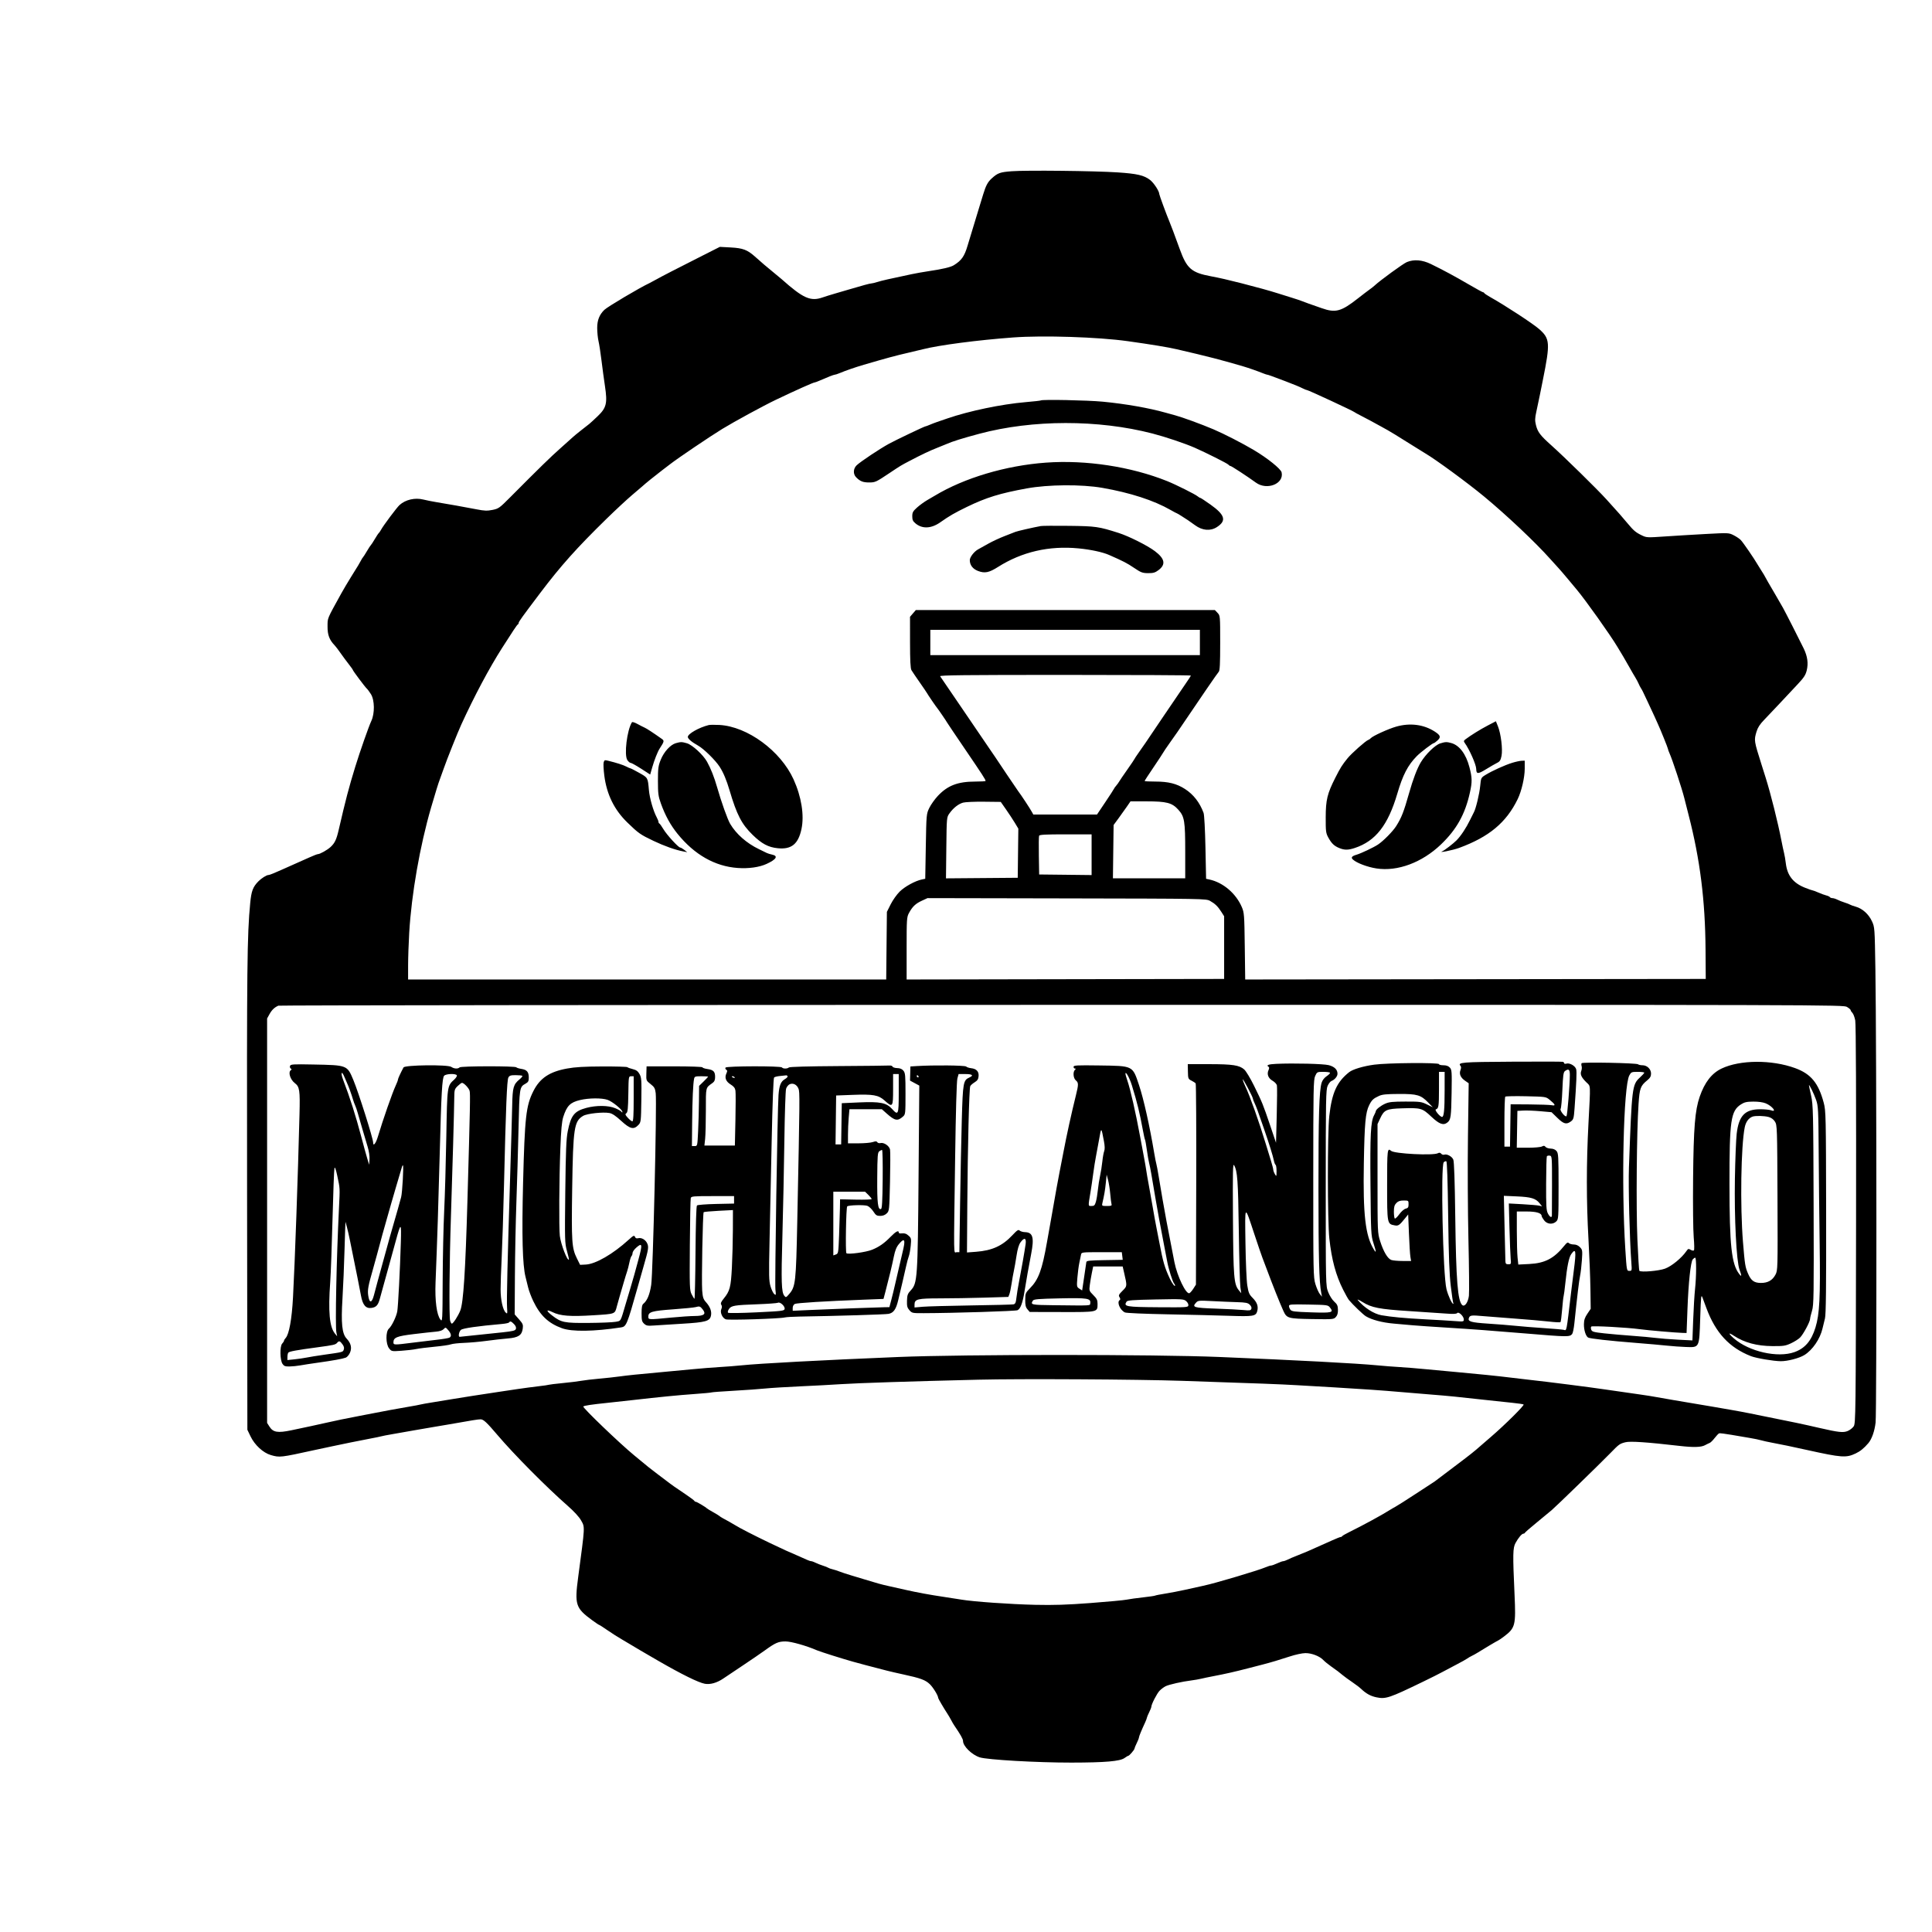 <svg width="1839" height="1839" viewBox="0 0 1839 1839" fill="none" xmlns="http://www.w3.org/2000/svg">
<path fill-rule="evenodd" clip-rule="evenodd" d="M963.126 162.991C951.883 163.845 949.753 164.604 943.992 169.808C940.227 173.211 938.409 176.609 935.852 185.027C934.716 188.769 933.13 193.95 932.328 196.541C929.121 206.901 922.781 227.775 921.04 233.697C918.016 243.992 915.28 247.895 907.878 252.477C904.848 254.353 896.87 256.217 883.388 258.2C878.959 258.852 871.954 260.099 867.82 260.969C846.124 265.544 839.494 267.052 835.306 268.364C832.775 269.157 830.08 269.806 829.313 269.806C828.042 269.806 820.816 271.758 808.235 275.501C805.578 276.291 799.78 277.986 795.351 279.266C790.923 280.546 785.477 282.239 783.252 283.027C771.563 287.164 764.67 284.116 743.875 265.62C742.904 264.756 739.233 261.706 735.717 258.842C729.072 253.428 725.831 250.659 718.588 244.205C711.367 237.77 707.088 236.162 695.544 235.541L685.197 234.985L668.611 243.369C643.253 256.185 629.957 263.035 624.647 266.019C621.99 267.511 619.091 269.068 618.206 269.479C609.176 273.661 578.359 291.927 575.259 294.935C570.525 299.528 568.438 304.823 568.455 312.196C568.465 316.225 569.03 321.877 569.71 324.756C570.391 327.634 571.663 335.876 572.536 343.072C573.409 350.268 574.905 361.336 575.86 367.669C578.309 383.897 577.249 388.201 568.829 396.237C565.387 399.521 561.834 402.787 560.934 403.494C560.033 404.202 556.487 406.984 553.053 409.676C549.62 412.369 546.037 415.322 545.093 416.24C544.149 417.157 538.85 421.911 533.317 426.804C524.076 434.978 514.034 444.777 485.435 473.527C475.458 483.557 474.544 484.206 468.792 485.358C463.755 486.366 461.166 486.277 453.762 484.838C443.043 482.754 424.92 479.516 415.293 477.964C411.455 477.345 405.865 476.226 402.87 475.478C394.977 473.503 385.959 475.595 380.32 480.707C377.718 483.067 364.865 500.246 362.702 504.257C361.926 505.696 360.96 507.109 360.554 507.397C360.148 507.685 358.431 510.275 356.739 513.153C355.047 516.032 353.356 518.622 352.982 518.91C352.607 519.198 350.916 521.788 349.224 524.667C347.532 527.545 345.873 530.135 345.538 530.423C345.202 530.711 344.314 532.124 343.565 533.563C342.816 535.002 341.617 537.122 340.902 538.273C340.188 539.424 337.117 544.37 334.079 549.263C331.04 554.156 326.994 560.986 325.087 564.439C310.937 590.076 311.843 587.903 311.779 596.362C311.717 604.324 313.534 609.118 318.587 614.329C319.517 615.289 321.969 618.504 324.036 621.476C326.103 624.447 329.606 629.183 331.82 632C334.035 634.815 335.846 637.375 335.846 637.684C335.846 638.446 347.633 654.18 349.192 655.498C349.872 656.074 351.617 658.429 353.069 660.732C356.651 666.415 356.813 679.262 353.393 686.375C351.143 691.054 342.468 715.793 338.163 729.811C331.97 749.973 329.02 761.22 322.377 789.993C320.258 799.174 318.66 802.529 314.632 806.254C311.557 809.097 304.56 813.02 302.562 813.02C301.923 813.02 298.16 814.488 294.198 816.282C285.53 820.209 274.609 825.074 268.745 827.623C266.383 828.65 262.687 830.258 260.531 831.197C258.375 832.137 256.062 832.906 255.394 832.906C253.742 832.906 248.849 835.994 246.091 838.776C240.725 844.187 239.279 848 238.157 859.694C235.223 890.263 234.914 918.951 235.184 1135.91L235.463 1360.94L238.475 1367.22C242.434 1375.48 250.486 1382.9 257.78 1385.01C266.26 1387.46 266.816 1387.4 299.343 1380.27C304.953 1379.04 312.683 1377.39 316.521 1376.6C320.359 1375.81 328.089 1374.2 333.698 1373.03C339.308 1371.86 347.712 1370.2 352.375 1369.35C357.038 1368.49 361.689 1367.53 362.71 1367.22C363.732 1366.9 368.613 1365.95 373.557 1365.11C378.502 1364.26 387.862 1362.62 394.358 1361.45C400.853 1360.29 409.066 1358.88 412.609 1358.31C416.152 1357.75 422.916 1356.61 427.639 1355.77C449.917 1351.82 455.052 1351 457.488 1351C460.168 1351 463.354 1353.96 473.268 1365.64C489.107 1384.32 519.967 1415.44 540.423 1433.38C546.503 1438.72 551.26 1443.91 553.132 1447.26C556.844 1453.91 556.957 1451.72 550.37 1501.06C546.839 1527.51 547.857 1530.65 563.729 1542.28C567.068 1544.72 570.062 1546.72 570.379 1546.72C570.698 1546.72 574.222 1548.99 578.209 1551.75C582.198 1554.51 588.29 1558.4 591.75 1560.38C595.208 1562.37 599.142 1564.7 600.493 1565.56C602.637 1566.94 614.504 1573.9 626.642 1580.9C648.881 1593.74 664.9 1601.64 670.91 1602.72C676.073 1603.65 682.427 1601.85 688.487 1597.73C691.233 1595.87 699.834 1590.11 707.604 1584.93C715.374 1579.75 724.647 1573.4 728.211 1570.82C738.168 1563.63 740.972 1562.42 747.754 1562.42C753.147 1562.42 767.574 1566.5 777.637 1570.87C780.737 1572.22 801.947 1578.92 811.992 1581.72C819.661 1583.86 825.925 1585.52 844.201 1590.23C847.153 1591 854.159 1592.61 859.768 1593.82C876.125 1597.35 880.75 1599.04 884.962 1603.03C888.202 1606.1 893.05 1614.04 893.05 1616.28C893.05 1616.91 898.682 1626.51 901.873 1631.33C902.888 1632.87 904.449 1635.53 905.341 1637.26C906.234 1638.99 907.577 1641.3 908.328 1642.39C914.334 1651.18 916.67 1655.31 916.67 1657.18C916.67 1662.13 925.094 1670.37 932.614 1672.77C939.839 1675.08 987.105 1677.78 1019.74 1677.75C1052.03 1677.71 1066.07 1676.51 1070.37 1673.41C1072 1672.24 1073.61 1671.28 1073.96 1671.28C1074.92 1671.28 1079.78 1665.67 1079.86 1664.47C1079.9 1663.9 1080.86 1661.54 1082.01 1659.24C1083.15 1656.94 1084.1 1654.52 1084.12 1653.88C1084.15 1652.79 1086.41 1647.28 1090.15 1639.2C1090.98 1637.38 1091.68 1635.5 1091.7 1635.01C1091.73 1634.52 1092.67 1632.24 1093.82 1629.93C1094.96 1627.63 1095.91 1625.22 1095.93 1624.57C1096 1622.13 1101.19 1612.03 1103.75 1609.36C1105.21 1607.84 1107.8 1605.9 1109.5 1605.05C1112.81 1603.42 1125.24 1600.63 1134.08 1599.53C1137.03 1599.16 1141.22 1598.43 1143.38 1597.9C1145.55 1597.36 1150.86 1596.26 1155.19 1595.44C1166.07 1593.38 1175.17 1591.32 1187.76 1588.06C1193.66 1586.53 1199.94 1584.91 1201.71 1584.46C1209.14 1582.56 1218.41 1579.8 1227.48 1576.8C1232.96 1574.98 1239.48 1573.57 1242.54 1573.54C1248.53 1573.48 1256.22 1576.47 1259.67 1580.19C1260.84 1581.46 1264.22 1584.21 1267.18 1586.31C1273.58 1590.85 1273.81 1591.01 1277.94 1594.44C1279.71 1595.91 1283.82 1598.9 1287.07 1601.09C1290.31 1603.28 1294.18 1606.22 1295.65 1607.63C1300.4 1612.13 1304.65 1614.47 1310.18 1615.61C1319.07 1617.45 1322.33 1616.36 1354.7 1600.68C1362.08 1597.11 1370.3 1592.99 1372.95 1591.52C1375.61 1590.06 1381.65 1586.86 1386.37 1584.42C1391.1 1581.97 1395.69 1579.41 1396.57 1578.72C1397.46 1578.04 1399.39 1576.92 1400.87 1576.22C1402.34 1575.53 1404.85 1574.14 1406.43 1573.14C1411.89 1569.68 1425.03 1561.9 1426.1 1561.49C1426.69 1561.26 1429.1 1559.61 1431.47 1557.83C1442.38 1549.57 1442.97 1547.25 1441.64 1517.88C1439.88 1479.09 1439.99 1473.45 1442.59 1468.68C1445.28 1463.75 1448.58 1459.85 1450.07 1459.85C1450.66 1459.85 1451.31 1459.46 1451.51 1458.99C1451.7 1458.51 1456.7 1454.17 1462.6 1449.35C1468.51 1444.53 1475.01 1439.15 1477.06 1437.39C1481.47 1433.63 1523.03 1393.23 1532.57 1383.44C1541.19 1374.59 1541.64 1374.26 1547.12 1372.84C1551.7 1371.64 1567.72 1372.72 1598.95 1376.33C1611.86 1377.82 1619.25 1377.62 1622.83 1375.68C1624.46 1374.8 1626.51 1373.8 1627.4 1373.46C1628.29 1373.13 1630.42 1371.02 1632.13 1368.78C1633.85 1366.54 1635.78 1364.53 1636.43 1364.32C1637.07 1364.1 1642.43 1364.77 1648.34 1365.8C1654.24 1366.83 1662.21 1368.19 1666.05 1368.82C1669.89 1369.46 1674.48 1370.41 1676.25 1370.94C1678.02 1371.48 1683.09 1372.59 1687.52 1373.41C1696.14 1375.01 1704.84 1376.82 1720.27 1380.24C1753.04 1387.48 1757.25 1387.78 1766.3 1383.51C1770.72 1381.42 1774.24 1378.57 1778.41 1373.68C1781.7 1369.83 1784.35 1362.3 1785.31 1354.11C1786.43 1344.61 1786.27 995.551 1785.12 922.918C1784.48 882.726 1784.47 882.608 1781.78 876.799C1778.67 870.104 1772.77 864.819 1766.43 863.047C1764.07 862.386 1761.66 861.519 1761.06 861.119C1760.47 860.719 1758.13 859.808 1755.86 859.095C1753.59 858.381 1750.45 857.145 1748.88 856.348C1747.32 855.551 1745.22 854.896 1744.22 854.892C1743.22 854.889 1742.14 854.467 1741.81 853.956C1741.49 853.444 1739.91 852.703 1738.3 852.309C1736.69 851.916 1733.33 850.686 1730.83 849.576C1728.33 848.467 1725.9 847.557 1725.43 847.554C1724.95 847.552 1721.66 846.402 1718.12 844.998C1706.91 840.558 1701.24 833.375 1699.88 821.906C1699.48 818.457 1698.7 813.951 1698.17 811.89C1697.64 809.831 1696.48 804.414 1695.61 799.854C1692.38 783.088 1685.45 755.427 1680.68 740.277C1679.77 737.399 1678.03 731.87 1676.8 727.989C1669.53 705.008 1669.49 704.741 1671.96 696.441C1673.13 692.549 1675.18 689.369 1679.21 685.229C1682.31 682.049 1689.19 674.783 1694.5 669.081C1699.82 663.379 1707.37 655.313 1711.29 651.156C1716.98 645.112 1718.68 642.516 1719.74 638.196C1721.4 631.43 1720.53 624.934 1716.94 617.391C1714.05 611.325 1698.77 581.334 1697.16 578.569C1696.66 577.706 1693.53 572.289 1690.22 566.533C1686.91 560.776 1683.74 555.36 1683.19 554.496C1682.64 553.633 1681.46 551.513 1680.56 549.786C1679.67 548.059 1677.99 545.233 1676.82 543.506C1675.66 541.779 1673.9 538.953 1672.91 537.226C1669.69 531.605 1659.21 516.351 1656.97 514.025C1655.76 512.778 1652.69 510.712 1650.14 509.435C1645.56 507.137 1645.27 507.125 1623.84 508.278C1611.92 508.919 1594.35 509.98 1584.79 510.637C1567.92 511.797 1567.27 511.766 1562.78 509.594C1556.97 506.782 1555.03 505.139 1549.07 497.977C1543.98 491.846 1541.07 488.555 1529.16 475.401C1520.42 465.739 1488.96 434.886 1476.69 423.931C1466.12 414.501 1463.64 411.233 1462.01 404.624C1460.95 400.301 1461.02 398.052 1462.38 391.894C1463.29 387.781 1464.79 380.647 1465.72 376.042C1466.64 371.436 1467.92 365.078 1468.56 361.912C1475.71 326.473 1475.41 322.314 1465.05 313.236C1459.06 307.986 1432.71 290.747 1418.58 282.834C1415.63 281.18 1413.05 279.457 1412.86 279.003C1412.66 278.55 1412.12 278.18 1411.66 278.18C1411.19 278.18 1405.07 274.829 1398.06 270.735C1384.64 262.908 1374.23 257.294 1362.14 251.382C1353.85 247.323 1346 246.669 1339.14 249.464C1335.71 250.861 1313.71 266.872 1308.4 271.836C1307.44 272.735 1305.31 274.412 1303.66 275.563C1302.02 276.714 1297.08 280.482 1292.69 283.936C1276.61 296.582 1271.32 298.02 1258.08 293.342C1253.65 291.779 1248.09 289.834 1245.73 289.021C1243.37 288.208 1240.47 287.126 1239.29 286.618C1238.11 286.109 1233.76 284.651 1229.63 283.377C1225.49 282.104 1219.45 280.212 1216.21 279.174C1208.98 276.864 1196.14 273.308 1181.85 269.658C1168.68 266.292 1161.4 264.633 1152.33 262.92C1134.08 259.479 1129.64 255.579 1122.97 237.16C1117.96 223.342 1114.47 214.036 1113.03 210.67C1110.61 205.029 1103.48 185.662 1103.48 184.738C1103.48 182.01 1098.29 174.048 1094.71 171.286C1088.96 166.844 1082.41 165.323 1063.7 164.083C1041.86 162.636 977.054 161.932 963.126 162.991ZM964.445 321.209C930.507 323.709 894.034 328.48 878.406 332.462C876.127 333.043 869.914 334.523 864.599 335.751C852.022 338.656 844.808 340.606 822.192 347.216C814.03 349.601 805.102 352.693 798.947 355.265C797.086 356.042 795.094 356.679 794.52 356.679C793.553 356.679 787.764 358.949 779.622 362.521C777.761 363.337 775.923 364.005 775.537 364.005C774.214 364.005 757.953 371.273 738.45 380.582C726.849 386.119 698.858 401.34 687.535 408.27C675.866 415.412 645.369 436.012 638.067 441.686C637.477 442.145 633.853 444.91 630.015 447.83C623.521 452.771 614.071 460.428 611.337 462.964C610.686 463.568 606.288 467.322 601.565 471.305C596.841 475.289 585.969 485.393 577.407 493.758C549.167 521.345 533.697 538.642 514.339 564.272C496.713 587.607 493.667 591.844 493.667 593.015C493.667 593.609 493.293 594.251 492.836 594.444C492.146 594.733 488.089 600.802 477.874 616.828C465.615 636.058 451.622 662.327 439.155 689.515C435.572 697.33 425.329 722.987 422.31 731.707C420.754 736.205 419.059 740.915 418.545 742.174C417.472 744.801 414.336 754.915 410.37 768.537C399.671 805.29 391.692 850.95 389.521 887.856C388.944 897.642 388.469 911.653 388.463 918.994L388.453 932.338H616.001H843.549L843.875 900.154L844.201 867.969L847.817 860.757C849.806 856.79 853.671 851.343 856.406 848.653C861.315 843.825 871.218 838.416 877.483 837.142L880.704 836.487L881.24 805.651C881.771 775.189 881.81 774.748 884.554 769.06C886.081 765.894 889.764 760.713 892.739 757.547C902.005 747.685 911.689 743.974 928.211 743.953C933.672 743.946 938.142 743.674 938.142 743.348C938.142 742.085 935.079 737.346 918.912 713.601C909.707 700.081 901.934 688.541 901.639 687.958C900.944 686.586 892.687 674.5 891.976 673.815C891.241 673.105 882.986 661.005 882.314 659.649C882.019 659.055 878.878 654.43 875.336 649.373C871.793 644.316 868.297 639.151 867.568 637.895C866.622 636.267 866.237 628.652 866.226 611.358L866.21 587.103L868.989 583.883L871.769 580.663H1014.07H1156.38L1158.91 583.334C1161.44 585.992 1161.45 586.116 1161.45 612.041C1161.45 631.925 1161.12 638.407 1160.06 639.463C1158.98 640.54 1142.64 664.353 1120.7 696.841C1120.11 697.705 1116.96 702.179 1113.69 706.784C1110.42 711.39 1107.43 715.803 1107.06 716.593C1106.68 717.382 1102.58 723.617 1097.95 730.449C1093.31 737.281 1089.52 743.111 1089.52 743.405C1089.52 743.7 1094.16 743.941 1099.82 743.941C1112.16 743.941 1120.04 745.921 1127.93 751.001C1136.02 756.211 1142 763.896 1145.64 773.77C1146.31 775.565 1147.07 789.67 1147.42 806.698L1148.03 836.487L1151.25 837.188C1164.27 840.023 1176.5 850.452 1182.05 863.432C1184.3 868.696 1184.46 870.831 1184.85 900.679L1185.26 932.344L1404.45 932.079L1623.64 931.815L1623.45 904.079C1623.13 857.045 1618.26 818.268 1607.34 775.864C1605.86 770.107 1604 762.807 1603.22 759.64C1600.99 750.667 1591.81 722.84 1589.18 717.093C1588.36 715.279 1587.68 713.395 1587.68 712.906C1587.68 712.104 1580.42 694.112 1578.03 688.991C1577.5 687.84 1576.01 684.543 1574.73 681.665C1573.44 678.786 1570.71 672.899 1568.64 668.582C1566.58 664.264 1564.46 659.79 1563.94 658.638C1563.42 657.487 1562.5 655.839 1561.91 654.975C1561.32 654.112 1560.35 652.228 1559.75 650.788C1559.15 649.349 1557.72 646.653 1556.57 644.797C1555.41 642.942 1552.88 638.573 1550.94 635.089C1549 631.603 1546.45 627.159 1545.27 625.211C1544.09 623.262 1541.54 619.028 1539.61 615.8C1532.7 604.235 1509.31 571.329 1500.79 561.169C1500.25 560.521 1496.54 556.074 1492.54 551.284C1488.54 546.496 1484.52 541.808 1483.6 540.867C1482.68 539.926 1479.03 535.896 1475.48 531.913C1461.71 516.418 1434.02 490.287 1412.68 472.625C1397 459.65 1366.36 437.183 1356.64 431.527C1355.64 430.944 1349.84 427.347 1343.76 423.531C1328.92 414.228 1323.45 410.862 1320.88 409.464C1319.7 408.82 1316.8 407.213 1314.44 405.893C1308.05 402.323 1300.03 398.021 1294.58 395.249C1291.92 393.896 1289.51 392.553 1289.21 392.265C1288.09 391.169 1245.39 371.332 1244.15 371.332C1243.64 371.332 1241.85 370.632 1240.18 369.775C1237.18 368.24 1231.57 365.921 1223.19 362.752C1209.96 357.755 1206.97 356.679 1206.33 356.679C1205.93 356.679 1204.25 356.134 1202.59 355.47C1196.59 353.07 1188.72 350.309 1183.46 348.757C1162.79 342.659 1149.73 339.294 1120.12 332.442C1111.67 330.487 1096.03 327.909 1073.42 324.745C1045.23 320.8 992.995 319.105 964.445 321.209ZM990.66 381.171C990.414 381.402 983.931 382.126 976.255 382.78C953.295 384.736 922.51 391.156 901.639 398.341C898.391 399.459 894.043 400.95 891.976 401.655C889.91 402.361 886.696 403.598 884.836 404.405C882.975 405.211 881.164 405.871 880.811 405.871C879.898 405.871 852.779 418.806 846.345 422.31C837.596 427.074 819.323 439.229 815.475 442.844C812.153 445.966 811.863 451.119 814.833 454.21C818.553 458.08 821.445 459.253 827.221 459.235C833.113 459.217 833.776 458.914 846.59 450.354C857.454 443.097 857.545 443.041 865.843 438.698C877.548 432.571 884.98 429.045 891.976 426.304C895.815 424.801 899.921 423.134 901.102 422.599C906.249 420.27 916.444 417.085 932.237 412.871C982.923 399.348 1045.31 399.269 1097.04 412.662C1109.47 415.881 1127.74 422.033 1137.3 426.215C1147.51 430.684 1168.19 441.065 1169.16 442.209C1169.79 442.947 1170.71 443.551 1171.22 443.551C1172.15 443.551 1187.3 453.452 1195.44 459.379C1205.97 467.04 1222.37 460.515 1219.92 449.639C1219.17 446.311 1206.45 436.086 1193.49 428.387C1182.55 421.894 1165.05 412.913 1155.01 408.646C1143.65 403.818 1125.1 397.036 1118.51 395.302C1116.44 394.759 1112.34 393.629 1109.38 392.789C1093.86 388.381 1071.14 384.403 1049.8 382.355C1035.05 380.94 991.829 380.075 990.66 381.171ZM995.58 440.363C957.486 443.111 917.924 454.879 889.829 471.817C888.944 472.352 885.792 474.19 882.828 475.903C879.863 477.615 875.393 480.856 872.897 483.103C868.992 486.618 868.357 487.784 868.357 491.443C868.357 494.878 868.972 496.203 871.552 498.318C878.002 503.61 886.526 503.174 895.097 497.115C903.487 491.184 908.84 488.09 920.46 482.456C938.793 473.569 951.773 469.561 977.329 464.9C997.829 461.16 1029.51 460.924 1049.26 464.366C1075.86 469.001 1098.36 476.305 1114.35 485.497C1117.28 487.18 1119.88 488.557 1120.12 488.557C1120.36 488.557 1122.39 489.743 1124.63 491.193C1126.88 492.642 1129.61 494.409 1130.71 495.118C1131.81 495.827 1134.92 498.024 1137.61 500C1144.51 505.053 1152.14 505.692 1158.29 501.728C1167.67 495.676 1166.11 490.166 1152.24 480.305C1147.29 476.784 1142.91 473.904 1142.5 473.904C1142.09 473.904 1141 473.264 1140.07 472.482C1137.66 470.461 1119.27 461.273 1110.99 457.954C1076.55 444.144 1033.7 437.611 995.58 440.363ZM990.749 500.723C984.029 501.918 968.53 505.456 966.592 506.238C965.412 506.715 960.624 508.585 955.955 510.393C951.285 512.202 944.35 515.447 940.544 517.605C936.737 519.762 932.501 522.125 931.129 522.856C927.304 524.894 923.111 530.288 923.111 533.172C923.111 537.891 925.998 541.639 931.095 543.537C937.419 545.891 941.447 545.066 949.967 539.669C972.696 525.271 998.544 519.294 1026.51 521.973C1038.18 523.091 1049.51 525.524 1055.7 528.243C1069.12 534.135 1072.85 536.057 1079.32 540.434C1086.07 545 1087.44 545.52 1092.83 545.558C1097.72 545.592 1099.51 545.083 1102.63 542.762C1109.92 537.341 1108.87 531.801 1099.18 524.525C1092.12 519.223 1074.52 510.4 1064.85 507.313C1045.77 501.229 1043.01 500.831 1017.59 500.532C1004.3 500.375 992.225 500.462 990.749 500.723ZM885.535 611.539V623.575H1013.83H1142.13V611.539V599.502H1013.83H885.535V611.539ZM894.899 643.724C895.469 644.444 905.022 658.455 916.126 674.862C927.231 691.268 938.539 707.88 941.255 711.777C943.972 715.675 946.677 719.631 947.267 720.57C948.84 723.07 968.072 751.608 969.012 752.837C971.977 756.712 980.278 769.308 982.29 772.985L983.578 775.34H1013.88H1044.18L1052.09 763.565C1056.44 757.09 1060.18 751.32 1060.4 750.744C1060.63 750.168 1061.55 748.869 1062.46 747.858C1063.36 746.847 1064.63 745.1 1065.27 743.977C1065.91 742.854 1069.46 737.648 1073.15 732.409C1076.84 727.169 1079.86 722.696 1079.86 722.467C1079.86 722.24 1081.8 719.324 1084.16 715.989C1089.59 708.339 1087.84 710.909 1106.84 682.711C1115.76 669.471 1125.42 655.264 1128.3 651.141C1131.18 647.017 1133.54 643.367 1133.54 643.03C1133.54 642.692 1079.61 642.415 1013.7 642.415C917.991 642.415 894.07 642.679 894.899 643.724ZM601.525 687.483C596.806 694.927 593.921 718.695 597.153 723.503C598.13 724.958 599.546 726.148 600.3 726.148C601.053 726.148 605.544 728.647 610.279 731.701L618.888 737.255L620.85 730.393C622.824 723.487 625.993 715.453 627.891 712.541C632.33 705.73 632.466 705.099 629.894 703.277C621.635 697.427 615.54 693.439 613.533 692.571C612.264 692.021 609.176 690.444 606.671 689.064C604.164 687.684 601.849 686.972 601.525 687.483ZM1416.19 690.551C1409.1 694.25 1400.22 699.75 1394.99 703.676C1393.23 704.993 1393.09 705.585 1394.17 707.074C1398.7 713.325 1405.09 727.768 1405.16 731.904C1405.24 736.939 1406.74 736.998 1414.42 732.269C1418.48 729.768 1423.25 727.013 1425.02 726.149C1427.64 724.873 1428.43 723.621 1429.25 719.491C1430.48 713.276 1428.7 698.508 1425.86 691.423L1423.89 686.529L1416.19 690.551ZM674.57 690.166C665.265 692.512 654.708 698.514 654.708 701.457C654.708 703.184 658.448 706.353 664.371 709.645C669.853 712.692 680.915 723.53 685.007 729.862C688.522 735.302 691.529 742.458 694.443 752.314C701.315 775.563 705.965 784.529 716.424 794.703C725.173 803.213 731.32 806.483 740.288 807.397C753.356 808.729 759.851 803.463 762.906 789.062C765.674 776.011 762.846 758.315 755.359 741.847C743.007 714.679 711.399 691.489 684.769 690.057C680.341 689.819 675.751 689.868 674.57 690.166ZM1328.94 691.658C1321.52 693.766 1306.57 700.582 1304.78 702.674C1304.19 703.363 1303.12 704.099 1302.4 704.309C1300.16 704.964 1286.54 717.025 1282.69 721.768C1277.52 728.128 1275.88 730.744 1270.97 740.445C1263.37 755.487 1261.95 761.338 1261.9 777.957C1261.85 791.27 1262.07 793.02 1264.3 797.101C1267.43 802.833 1269.94 805.25 1274.83 807.239C1279.83 809.277 1283.28 809.25 1289.67 807.126C1309.38 800.579 1321.22 785.429 1330.04 755.454C1335.3 737.568 1340.04 728.438 1348.59 719.72C1352.25 715.988 1363.66 707.308 1364.9 707.308C1365.25 707.308 1366.79 706.173 1368.32 704.786C1371.74 701.694 1371.18 699.9 1365.69 696.356C1355.16 689.56 1342.16 687.899 1328.94 691.658ZM643.296 707.4C638.148 708.855 631.972 715.631 628.942 723.151C626.565 729.05 626.259 731.366 626.266 743.417C626.273 755.428 626.607 757.945 629.106 764.874C633.237 776.323 638.196 785.356 644.905 793.657C660.974 813.536 680.537 824.655 702.148 826.192C712.648 826.938 722.752 825.518 729.704 822.319C738.996 818.044 740.959 814.77 734.996 813.493C733.096 813.087 730.802 812.381 729.897 811.926C728.991 811.472 725.622 809.832 722.409 808.282C710.703 802.635 700.866 793.997 695.065 784.269C692.527 780.013 686.688 763.652 682.538 749.174C679.83 739.723 676.562 731.458 673.02 725.101C669.326 718.47 659.022 709.004 653.857 707.496C649.041 706.089 647.966 706.08 643.296 707.4ZM1370.92 707.61C1366.03 709.132 1357.04 717.888 1352.37 725.684C1348.87 731.519 1344.97 741.797 1341.26 754.931C1336.2 772.805 1334.07 778.256 1328.98 786.327C1325.79 791.375 1316.77 800.518 1311.63 803.918C1307.56 806.616 1295.62 812.274 1291.36 813.532C1286.66 814.918 1285.67 816.234 1287.84 818.211C1291.47 821.501 1301.57 825.314 1310.18 826.644C1330.24 829.742 1353.56 821.071 1371.6 803.801C1386.49 789.54 1394.56 775.088 1399.15 754.407C1401.41 744.23 1401.34 740.319 1398.67 730.153C1395.43 717.765 1389.16 709.439 1381.47 707.287C1377.11 706.068 1375.74 706.11 1370.92 707.61ZM574.59 725.775C574.228 727.177 574.515 732.831 575.227 738.341C577.535 756.225 584.701 770.803 597.12 782.88C607.668 793.138 609.508 794.432 621.963 800.358C632.38 805.314 642.704 808.977 650.414 810.452L654.172 811.171L651.318 808.956C649.749 807.737 648.008 806.74 647.451 806.74C645.739 806.74 634.679 794.647 631.493 789.291C629.838 786.511 628.104 784.08 627.639 783.888C627.174 783.696 626.791 782.989 626.788 782.318C626.784 781.646 626.02 779.684 625.089 777.957C621.841 771.925 618.348 759.754 617.682 752.139C616.627 740.088 616.764 740.332 608.452 735.66C604.265 733.307 600.519 731.378 600.128 731.375C599.737 731.37 597.968 730.609 596.196 729.682C593.199 728.112 587.1 726.158 578.743 724.09C575.594 723.311 575.181 723.477 574.59 725.775ZM1439.52 726.061C1432.48 728.225 1420.32 733.724 1414.14 737.536C1409.73 740.255 1409.69 740.34 1408.94 748.127C1408.22 755.663 1404.83 769.797 1402.93 773.192C1402.43 774.085 1400.77 777.407 1399.24 780.574C1395.58 788.136 1390.53 795.729 1386.37 799.943C1383.47 802.89 1374.94 809.444 1372.95 810.262C1368.19 812.222 1382.81 809.321 1388.83 807.113C1417.36 796.644 1433.72 783.025 1444.61 760.687C1448.29 753.141 1451.33 740.042 1451.33 731.707V724.054L1448.38 724.149C1446.75 724.202 1442.77 725.062 1439.52 726.061ZM916.721 763.992C912.257 765.258 907.421 769.067 903.786 774.181C901.103 777.956 901.102 777.965 900.772 807.016L900.441 836.076L934.59 835.799L968.74 835.523L969.028 812.136L969.318 788.749L966.071 783.353C964.284 780.385 960.52 774.66 957.706 770.63L952.588 763.304L936.508 763.123C927.663 763.024 918.76 763.415 916.721 763.992ZM1072.66 767.752C1070.79 770.486 1067.17 775.55 1064.63 779.004L1060 785.283L1059.67 810.665L1059.35 836.046H1093.76H1128.17V810.978C1128.17 781.408 1127.49 777.262 1121.58 770.714C1115.63 764.119 1110.5 762.78 1091.19 762.78H1076.07L1072.66 767.752ZM989.077 795.527C988.786 796.267 988.681 804.863 988.843 814.629L989.138 832.383L1014.1 832.663L1039.06 832.945V813.562V794.18H1014.33C995.167 794.18 989.488 794.483 989.077 795.527ZM877.483 857.366C871.454 860.148 868.55 862.909 865.249 869C863.106 872.956 862.989 874.697 862.989 902.759V932.346L1014.1 932.08L1165.21 931.815V901.985V872.156L1162.57 868.007C1159.23 862.771 1156.61 860.216 1151.82 857.534C1148.08 855.434 1146.48 855.406 1015.44 855.149L882.851 854.889L877.483 857.366ZM264.951 957.27C261.333 958.833 258.728 961.318 256.543 965.292L254.251 969.463V1161.94V1354.42L256.474 1357.92C259.96 1363.42 264.324 1364.15 277.334 1361.43C293.825 1357.97 300.084 1356.62 311.153 1354.13C321.311 1351.84 325.159 1351.05 346.582 1346.88C365.687 1343.16 380.004 1340.51 389.391 1338.95C394.335 1338.13 399.166 1337.22 400.127 1336.93C401.087 1336.64 406.704 1335.63 412.609 1334.7C418.514 1333.76 426.968 1332.38 431.397 1331.62C438.975 1330.33 457.969 1327.37 474.878 1324.85C479.012 1324.23 486.983 1323.04 492.593 1322.2C498.203 1321.36 507.105 1320.18 512.375 1319.56C517.647 1318.95 522.236 1318.29 522.575 1318.08C522.914 1317.89 528.747 1317.18 535.537 1316.52C542.328 1315.86 550.3 1314.88 553.252 1314.33C556.204 1313.79 563.934 1312.88 570.43 1312.3C576.925 1311.72 585.621 1310.78 589.755 1310.19C596.98 1309.17 606.89 1308.16 631.089 1305.95C637.289 1305.39 649.609 1304.23 658.466 1303.38C667.323 1302.53 679.401 1301.56 685.306 1301.23C691.211 1300.91 700.39 1300.18 705.705 1299.63C722.896 1297.84 782.485 1294.66 854.937 1291.68C918.091 1289.09 1098.12 1289.08 1160.92 1291.67C1235.03 1294.73 1291.62 1297.73 1311.22 1299.63C1317.13 1300.21 1326.55 1300.94 1332.16 1301.26C1337.77 1301.58 1349.36 1302.53 1357.92 1303.36C1366.49 1304.19 1379.29 1305.39 1386.37 1306.01C1404.73 1307.64 1426.83 1309.89 1436.83 1311.16C1441.56 1311.76 1450.01 1312.75 1455.62 1313.37C1473.41 1315.32 1513.64 1320.45 1528.09 1322.61C1538.19 1324.12 1549.69 1325.77 1561.37 1327.4C1566.69 1328.14 1573.69 1329.25 1576.94 1329.88C1580.19 1330.5 1587.19 1331.73 1592.51 1332.61C1605.99 1334.83 1621.21 1337.4 1630.08 1338.95C1634.22 1339.67 1642.19 1341.05 1647.8 1342.02C1653.41 1342.98 1661.38 1344.47 1665.51 1345.32C1669.65 1346.18 1676.41 1347.55 1680.54 1348.37C1707.07 1353.66 1716.05 1355.56 1732.08 1359.26C1749.97 1363.38 1754.46 1363.87 1758.66 1362.16C1760.78 1361.3 1763.39 1359.28 1764.47 1357.68C1766.35 1354.88 1766.44 1346.8 1766.72 1165.85C1766.9 1044.37 1766.62 974.95 1765.94 971.343C1765.36 968.258 1764.14 965.017 1763.24 964.139C1762.34 963.261 1761.6 962.098 1761.6 961.555C1761.6 961.011 1760.03 959.634 1758.11 958.493C1754.64 956.43 1750.49 956.42 1010.61 956.489C601.404 956.528 265.857 956.878 264.951 957.27ZM1439.08 1010.59C1391.61 1010.86 1387.33 1011.2 1390.14 1014.51C1390.89 1015.39 1390.9 1016.71 1390.18 1018.56C1388.74 1022.25 1390.23 1025.72 1394.52 1028.7L1397.99 1031.11L1397.3 1081.26C1396.91 1109.04 1397.11 1152.95 1397.74 1179.71C1398.36 1206.28 1398.57 1230.45 1398.2 1233.43C1397.41 1239.69 1394.24 1244.17 1391.93 1242.3C1387.57 1238.77 1385.98 1218.93 1385.21 1158.42C1384.76 1123.69 1384.14 1105.67 1383.33 1103.75C1382.04 1100.72 1377.23 1098.14 1374.66 1099.1C1373.81 1099.42 1372.54 1099.01 1371.85 1098.19C1370.93 1097.12 1370.03 1096.99 1368.62 1097.73C1364.1 1100.09 1327.27 1098.22 1324.16 1095.47C1320.55 1092.29 1320.35 1094.05 1320.35 1127.95C1320.35 1165.02 1320.35 1165.03 1327.51 1166.38C1331.09 1167.05 1332.04 1166.38 1337.95 1159.03L1340.39 1155.99L1341.12 1174.21C1341.51 1184.23 1342.14 1194.2 1342.51 1196.36L1343.17 1200.28H1335.05C1330.58 1200.28 1325.73 1199.84 1324.25 1199.29C1320.81 1198.01 1316.88 1191.35 1313.72 1181.44C1311.25 1173.67 1311.22 1173.1 1311.22 1121.78V1069.97L1313.75 1064.53C1317.51 1056.41 1319.64 1055.44 1334.6 1054.97C1352.5 1054.41 1353.77 1054.77 1362.41 1062.9C1370.11 1070.15 1373.95 1071.51 1377.84 1068.36C1380.95 1065.84 1381.36 1062.93 1381.72 1040.41C1382.05 1019.95 1381.93 1018.22 1380.03 1016.18C1378.63 1014.67 1376.69 1013.98 1373.86 1013.98C1371.59 1013.98 1369.73 1013.51 1369.73 1012.93C1369.73 1011.29 1320.78 1011.67 1308 1013.42C1297.68 1014.82 1287.65 1017.83 1284.23 1020.54C1272.45 1029.86 1267.76 1040.22 1265.29 1062.4C1263.49 1078.58 1263.53 1162.07 1265.34 1178.83C1267.53 1199.04 1271.55 1213.95 1278.52 1227.71C1280.76 1232.15 1283.24 1236.54 1284.03 1237.48C1287.9 1242.1 1297.59 1251.39 1300.1 1252.9C1305.81 1256.34 1315.78 1258.95 1326.79 1259.9C1332.99 1260.43 1341.2 1261.16 1345.04 1261.51C1348.88 1261.86 1363.37 1262.86 1377.25 1263.72C1401.31 1265.21 1420.37 1266.63 1452.4 1269.3C1492.36 1272.64 1494.06 1272.65 1496.47 1269.82C1497.13 1269.05 1498.07 1264.51 1498.57 1259.73C1501.27 1233.73 1503.03 1219.08 1504.01 1214.41C1504.61 1211.53 1505.4 1204.81 1505.75 1199.47C1506.37 1190.31 1506.27 1189.62 1503.91 1187.17C1502.29 1185.49 1500.24 1184.58 1498.06 1184.58C1496.21 1184.58 1494.1 1184 1493.37 1183.29C1492.32 1182.26 1491.46 1182.72 1489.2 1185.53C1479.27 1197.9 1470.64 1202.42 1455.52 1203.17L1445.22 1203.69L1444.52 1197.12C1444.13 1193.51 1443.81 1182.15 1443.81 1171.87V1153.18H1453.24C1462.47 1153.18 1467.43 1154.68 1467.43 1157.47C1467.43 1158.04 1468.49 1159.89 1469.78 1161.6C1472.65 1165.38 1478.06 1165.85 1481.39 1162.6C1483.44 1160.6 1483.54 1159.11 1483.54 1129.23C1483.54 1100.94 1483.36 1097.72 1481.65 1095.67C1480.41 1094.18 1478.48 1093.36 1476.01 1093.3C1473.95 1093.24 1471.74 1092.5 1471.11 1091.66C1470.19 1090.44 1469.47 1090.37 1467.69 1091.3C1466.44 1091.95 1460.57 1092.48 1454.59 1092.48H1443.76L1444.06 1074.95L1444.35 1057.41L1449.95 1057.1C1453.02 1056.92 1460.34 1057.21 1466.21 1057.73L1476.87 1058.67L1482.4 1064.06C1488.43 1069.93 1491.05 1070.61 1495.33 1067.4C1497.74 1065.6 1498.07 1064.41 1498.75 1055.13C1500.57 1029.84 1500.97 1020.35 1500.31 1017.8C1499.49 1014.6 1494.07 1011.47 1491 1012.42C1489.85 1012.78 1488.9 1012.62 1488.9 1012.07C1488.9 1011.51 1488.3 1010.89 1487.56 1010.69C1486.82 1010.48 1465.01 1010.44 1439.08 1010.59ZM1505.46 1012.02C1505.14 1012.53 1505.15 1013.82 1505.5 1014.9C1505.85 1015.97 1505.68 1018.02 1505.12 1019.46C1503.89 1022.61 1505.28 1025.62 1510.18 1030.38C1514.18 1034.27 1514.02 1030.83 1511.99 1069.45C1509.97 1107.67 1509.98 1143.11 1512 1179.44C1512.89 1195.32 1513.73 1216.75 1513.87 1227.06L1514.13 1245.81L1510.95 1250.52C1508.54 1254.08 1507.74 1256.51 1507.68 1260.46C1507.59 1265.95 1509.43 1271.81 1511.66 1273.15C1513.38 1274.19 1531.74 1276.25 1557.08 1278.25C1568.3 1279.14 1581.58 1280.3 1586.6 1280.85C1591.62 1281.39 1599.69 1281.97 1604.52 1282.14C1617.82 1282.6 1617.42 1283.38 1618.37 1254.67C1619.09 1232.93 1619.24 1231.66 1620.66 1235.46C1621.49 1237.7 1623.13 1242.12 1624.31 1245.29C1633.04 1268.72 1646.08 1282.78 1666.59 1290.85C1671.6 1292.82 1688.07 1295.62 1695.04 1295.68C1701.48 1295.74 1712.59 1292.85 1717.48 1289.84C1725.33 1285 1732.53 1274.44 1734.82 1264.39C1735.38 1261.94 1736.41 1257.7 1737.12 1254.97C1738.07 1251.27 1738.36 1225.45 1738.23 1153.85C1738.07 1061.68 1737.97 1057.37 1735.94 1049.71C1730.92 1030.86 1723.76 1022.19 1708.71 1016.7C1686.39 1008.57 1656.3 1008.74 1638.74 1017.1C1629.31 1021.6 1622.62 1030.2 1617.87 1043.94C1613.4 1056.88 1612.07 1073.27 1611.6 1121.26C1611.35 1146.01 1611.62 1171.45 1612.19 1177.78C1612.76 1184.11 1612.85 1189.68 1612.39 1190.16C1611.93 1190.64 1610.53 1190.41 1609.29 1189.66C1607.27 1188.43 1606.82 1188.56 1605.23 1190.88C1600.76 1197.39 1591.17 1205.27 1584.92 1207.56C1578.89 1209.78 1562.06 1211.21 1560.43 1209.65C1560.1 1209.33 1559.27 1195.91 1558.58 1179.82C1557.28 1149.28 1557.89 1076.72 1559.67 1050.85C1560.7 1035.74 1561.49 1033.61 1567.97 1028.29C1570.7 1026.06 1571.57 1024.51 1571.57 1021.93C1571.57 1017.64 1567.81 1013.98 1563.4 1013.98C1561.63 1013.98 1559.73 1013.56 1559.17 1013.05C1557.81 1011.82 1506.22 1010.82 1505.46 1012.02ZM1214.87 1012.64C1207.24 1012.99 1204.9 1013.91 1207.58 1015.52C1208.23 1015.91 1208.18 1017.07 1207.44 1018.65C1205.69 1022.4 1207.21 1026.38 1211.31 1028.73C1213.29 1029.87 1215.16 1031.85 1215.44 1033.12C1215.72 1034.39 1215.65 1047.21 1215.28 1061.6L1214.6 1087.77L1208.93 1071.02C1202.18 1051.06 1201.55 1049.5 1193.6 1033.34C1190.2 1026.43 1186.05 1019.55 1184.37 1018.04C1179.76 1013.91 1173.33 1012.93 1150.92 1012.93H1130.6L1130.73 1019.95C1130.85 1026.65 1131 1027.05 1134.08 1028.59C1135.85 1029.48 1137.66 1030.67 1138.11 1031.25C1138.55 1031.82 1138.79 1075.15 1138.64 1127.54L1138.37 1222.78L1135.93 1226.61C1134.59 1228.71 1132.88 1230.66 1132.12 1230.94C1128.9 1232.15 1120.5 1214.69 1117.87 1201.33C1116.18 1192.79 1112.75 1175.04 1110.38 1162.6C1108.47 1152.55 1104.95 1132.44 1102.89 1119.69C1102 1114.22 1101 1108.88 1100.67 1107.83C1100.33 1106.78 1099.41 1102.07 1098.62 1097.37C1094.27 1071.46 1088.55 1045.87 1084.18 1032.82C1077.94 1014.18 1078.82 1014.61 1046.31 1014.17C1024.7 1013.87 1021.88 1014.03 1021.88 1015.48C1021.88 1016.38 1022.46 1017.12 1023.17 1017.12C1024.17 1017.12 1024.17 1017.4 1023.17 1018.37C1021.1 1020.39 1021.61 1026.33 1024.03 1028.35C1026.7 1030.58 1026.7 1032.2 1024.09 1042.73C1019.84 1059.84 1015.37 1080.23 1012.25 1096.66C1010.99 1103.28 1009.25 1112.23 1008.38 1116.55C1007.51 1120.87 1006.32 1127.23 1005.74 1130.68C1004.41 1138.51 1000.77 1159.13 999.359 1166.79C998.775 1169.96 997.511 1177.02 996.553 1182.49C991.937 1208.8 988.57 1217.93 980.451 1226.19C976.185 1230.53 975.947 1231.11 975.88 1237.25C975.827 1242.26 976.297 1244.29 977.973 1246.26L980.134 1248.81L1010.63 1248.88C1045.17 1248.96 1044.72 1249.06 1044.72 1241.11C1044.72 1237.5 1044.04 1236.09 1040.67 1232.73C1036.73 1228.79 1036.64 1228.53 1037.35 1223.12C1037.75 1220.06 1038.64 1214.84 1039.32 1211.53L1040.56 1205.52H1054.6H1068.63L1069.9 1211.01C1072.99 1224.43 1073.01 1224.13 1068.48 1228.65C1064.89 1232.23 1064.51 1233.05 1065.64 1234.8C1066.45 1236.07 1066.54 1237.05 1065.88 1237.45C1062.83 1239.29 1065.95 1246.87 1070.73 1249.25C1071.98 1249.87 1089.06 1250.62 1111.53 1251.05C1132.79 1251.45 1159.01 1252.09 1169.79 1252.46C1192.88 1253.26 1195.4 1252.85 1196.68 1248.14C1197.95 1243.51 1196.65 1239.75 1192.26 1235.34C1189.07 1232.14 1188.36 1230.47 1187.25 1223.54C1186.53 1219.09 1185.75 1200.86 1185.5 1183.01C1184.97 1145.66 1184.48 1146.11 1194.11 1175.16C1197.45 1185.24 1200.83 1195.13 1201.62 1197.14C1202.41 1199.16 1204.06 1203.52 1205.29 1206.84C1211.4 1223.26 1218.29 1240.55 1221.65 1247.9C1224.84 1254.86 1226.01 1255.19 1248.98 1255.57C1268.83 1255.9 1269.47 1255.84 1271.53 1253.63C1273.02 1252.02 1273.61 1249.96 1273.54 1246.68C1273.45 1242.83 1272.83 1241.48 1270 1238.95C1268.06 1237.23 1265.55 1233.25 1264.24 1229.86C1261.94 1223.85 1261.93 1223.5 1261.93 1130.68C1261.93 1046.2 1262.1 1037.16 1263.72 1033.59C1264.69 1031.42 1266.33 1029.34 1267.34 1028.96C1270.41 1027.81 1273.11 1024.59 1273.11 1022.06C1273.11 1018.13 1270.21 1015.28 1264.79 1013.88C1259.73 1012.58 1231.6 1011.88 1214.87 1012.64ZM276.086 1014.56C275.715 1015.51 276.015 1016.65 276.755 1017.09C277.709 1017.67 277.755 1018.11 276.912 1018.62C274.04 1020.35 276.189 1027.56 280.579 1030.93C285.197 1034.47 285.667 1037.59 285.08 1060.8C283.57 1120.4 280.702 1201.28 278.907 1234.82C277.792 1255.65 275.182 1270.08 271.889 1273.63C271.046 1274.54 270.355 1275.68 270.355 1276.16C270.355 1276.65 269.563 1277.9 268.594 1278.94C266.246 1281.47 266.46 1294.6 268.91 1298.24C270.308 1300.32 271.468 1300.75 275.579 1300.7C278.315 1300.66 282.97 1300.19 285.923 1299.65C288.875 1299.1 296.324 1297.96 302.476 1297.1C316.87 1295.09 326.107 1293.43 329.106 1292.3C330.419 1291.81 332.241 1289.67 333.154 1287.53C335.114 1282.96 334.055 1278.5 330.001 1274.23C325.553 1269.55 324.528 1259.79 325.992 1236.02C326.689 1224.71 327.579 1203.45 327.972 1188.77C328.364 1174.09 328.788 1162.55 328.913 1163.13C329.04 1163.7 329.668 1166.06 330.309 1168.36C330.951 1170.66 332.275 1176.55 333.252 1181.44C336.449 1197.45 338.155 1205.88 340.237 1215.98C341.365 1221.45 342.861 1229.13 343.561 1233.05C345.212 1242.28 348.232 1245.81 353.743 1244.94C358.228 1244.23 359.945 1242.26 361.644 1235.87C362.333 1233.28 363.76 1228.1 364.816 1224.35C365.871 1220.61 367.567 1214.49 368.582 1210.75C369.598 1207.01 371.286 1200.88 372.331 1197.14C373.377 1193.4 375.321 1186.34 376.652 1181.44C381.621 1163.16 382.115 1163.27 381.55 1182.49C380.801 1208.01 378.939 1243.95 378.142 1248.29C377.213 1253.35 372.875 1262.29 370.202 1264.65C366.991 1267.48 367.114 1279.43 370.395 1283.49C372.72 1286.37 372.8 1286.39 382.158 1285.74C387.34 1285.38 393.654 1284.65 396.189 1284.1C398.725 1283.56 406.547 1282.58 413.573 1281.91C420.598 1281.25 427.603 1280.23 429.14 1279.64C430.677 1279.06 436.364 1278.43 441.777 1278.23C447.19 1278.04 456.852 1277.17 463.249 1276.3C469.646 1275.43 478.646 1274.41 483.252 1274.04C493.396 1273.22 496.725 1271.03 497.581 1264.65C498.079 1260.93 497.684 1259.95 494.025 1255.8L489.909 1251.13L490.12 1214.45C490.237 1194.28 490.874 1162.71 491.535 1144.29C492.197 1125.86 493.112 1094.3 493.569 1074.15C494.459 1034.88 494.485 1034.72 500.231 1031.51C502.803 1030.07 503.329 1029.09 503.329 1025.74C503.329 1020.39 501.531 1018.25 496.347 1017.46C493.988 1017.09 491.795 1016.41 491.476 1015.94C490.575 1014.61 438.844 1014.67 437.481 1016C435.846 1017.59 432.259 1017.38 429.543 1015.53C426.15 1013.21 385.354 1013.7 384.092 1016.07C381.131 1021.63 378.79 1026.75 378.79 1027.67C378.79 1028.26 377.843 1030.77 376.686 1033.25C373.463 1040.14 364.564 1065.64 359.685 1081.95C357.737 1088.47 355.171 1091.62 355.171 1087.51C355.171 1083.73 341.301 1039.88 336.386 1028.11C330.404 1013.78 330.722 1013.9 297.984 1013.26C279.055 1012.89 276.69 1013.03 276.086 1014.56ZM798.077 1014.76C769.504 1014.94 751.55 1015.44 750.892 1016.08C749.514 1017.43 745.209 1017.42 744.355 1016.07C743.389 1014.55 691.569 1014.66 690.6 1016.19C690.194 1016.83 690.5 1017.74 691.281 1018.21C692.415 1018.89 692.44 1019.61 691.413 1021.81C689.524 1025.85 690.943 1029.49 695.508 1032.29C698.494 1034.13 699.669 1035.66 700.05 1038.19C700.333 1040.07 700.324 1052.58 700.03 1066L699.496 1090.38H685.001H670.506L671.197 1083.95C671.576 1080.41 671.886 1068.17 671.886 1056.74C671.886 1034.21 671.53 1035.68 678.167 1030.89C680.032 1029.54 680.69 1028.05 680.69 1025.16C680.69 1020.02 679.147 1018.41 673.408 1017.57C670.8 1017.19 668.665 1016.46 668.665 1015.95C668.665 1015.44 656.808 1015.02 642.059 1015.02H615.452L615.246 1021.8C615.042 1028.51 615.079 1028.61 619.246 1031.87C622.869 1034.71 623.548 1035.91 624.144 1040.56C625.347 1049.96 621.536 1212.16 619.855 1223.06C618.419 1232.37 616.021 1238.09 612.288 1241.11C611.139 1242.04 610.69 1244.56 610.69 1250.08C610.69 1256.69 611.027 1258.08 613.106 1259.99C615.203 1261.92 616.442 1262.14 622.5 1261.7C626.338 1261.43 638.416 1260.66 649.34 1260.01C671.908 1258.66 675.734 1257.57 676.77 1252.19C677.547 1248.15 675.945 1243.88 672.01 1239.51C669.463 1236.68 668.893 1234.94 668.385 1228.42C667.685 1219.44 668.913 1154.68 669.8 1153.82C670.13 1153.5 676.531 1152.92 684.025 1152.53L697.653 1151.82L697.601 1170.55C697.573 1180.86 697.147 1197.06 696.655 1206.56C695.684 1225.31 694.748 1228.87 688.893 1236.08C686.228 1239.36 685.716 1240.67 686.582 1242C687.332 1243.16 687.344 1244.47 686.618 1246.03C685.166 1249.14 687.523 1254.59 690.861 1255.82C693.488 1256.8 742.09 1255.25 747.039 1254.03C748.515 1253.67 754.796 1253.29 760.996 1253.2C796.149 1252.63 842.552 1251.23 845.717 1250.63C850.548 1249.72 852.911 1246.37 855.006 1237.44C855.95 1233.41 857.68 1226.11 858.848 1221.21C860.017 1216.32 861.635 1209.25 862.445 1205.51C863.253 1201.77 864.431 1197.38 865.061 1195.76C865.691 1194.15 866.511 1189.63 866.884 1185.73C867.505 1179.21 867.356 1178.45 865.072 1176.38C862.626 1174.15 861.082 1173.69 857.353 1174.06C856.32 1174.16 855.474 1173.75 855.474 1173.13C855.474 1170.76 852.646 1172.23 847.987 1177.01C841.797 1183.37 836.998 1186.75 830.193 1189.55C824.37 1191.95 807.241 1194.28 805.672 1192.89C804.611 1191.94 805.336 1149.38 806.431 1148.31C807.696 1147.08 822.681 1146.69 825.641 1147.81C827.243 1148.42 829.785 1150.82 831.291 1153.14C833.646 1156.78 834.558 1157.37 837.821 1157.37C840.344 1157.37 842.439 1156.57 844.075 1154.97C846.481 1152.62 846.55 1151.95 847.165 1124.88C847.512 1109.65 847.525 1095.85 847.195 1094.21C846.493 1090.72 841.327 1087.21 838.103 1088.04C836.908 1088.34 835.547 1087.99 835.08 1087.25C834.418 1086.21 833.468 1086.17 830.736 1087.1C828.813 1087.75 822.722 1088.29 817.201 1088.29H807.161V1080.07C807.161 1075.56 807.474 1068.26 807.856 1063.85L808.549 1055.84H823.984H839.418L843.956 1059.88C851.828 1066.88 854.339 1067.36 859.5 1062.83C861.841 1060.78 861.915 1060.11 861.915 1041.12C861.915 1023.64 861.703 1021.28 859.933 1019.15C858.565 1017.5 856.746 1016.74 854.045 1016.68C851.895 1016.63 849.903 1016.01 849.618 1015.29C849.333 1014.57 847.997 1014.09 846.65 1014.23C845.303 1014.36 823.446 1014.61 798.077 1014.76ZM872.574 1014.75L866.592 1015.12L866.401 1021.84L866.211 1028.57L870.631 1030.96L875.05 1033.34L874.348 1119.69C873.557 1217.1 873.259 1221.46 866.968 1228.2C863.982 1231.4 863.5 1232.71 863.331 1238.09C863.17 1243.25 863.56 1244.77 865.653 1247.15C868.094 1249.91 868.494 1250 879.267 1249.96C908.322 1249.87 966.808 1248.03 968.563 1247.15C971.403 1245.73 973.44 1240.23 975.189 1229.26C976.895 1218.57 979.108 1206.11 981.544 1193.48C984.536 1177.96 983.151 1173.05 975.731 1172.84C973.68 1172.78 971.355 1172.1 970.562 1171.33C969.356 1170.16 968.22 1170.89 963.605 1175.81C954.118 1185.93 944.343 1190.37 929.016 1191.53L920.427 1192.18L920.74 1146.25C921.11 1091.73 922.501 1036.06 923.547 1033.86C923.958 1033 925.839 1031.35 927.729 1030.19C930.375 1028.56 931.237 1027.23 931.484 1024.38C931.87 1019.92 929.418 1017.31 924.338 1016.77C922.434 1016.57 920.315 1015.86 919.632 1015.19C918.445 1014.03 888.555 1013.75 872.574 1014.75ZM539.783 1017.09C523.065 1020.13 513.932 1026.24 507.719 1038.54C500.699 1052.45 499.495 1063.12 497.91 1125.6C496.624 1176.22 497.351 1204.21 500.242 1215.46C500.834 1217.76 501.936 1222.24 502.691 1225.4C503.446 1228.57 505.652 1234.46 507.595 1238.48C514.235 1252.26 522.046 1259.63 535.001 1264.32C544.476 1267.75 565.326 1267.45 591.139 1263.51C596.178 1262.74 596.826 1261.18 606.916 1225.4C609.109 1217.63 611.784 1208.21 612.861 1204.47C617.18 1189.47 617.562 1187.08 616.162 1183.78C614.608 1180.12 610.686 1177.79 607.475 1178.6C606.048 1178.97 604.971 1178.63 604.605 1177.7C603.755 1175.54 603.109 1175.79 598.344 1180.13C583.411 1193.73 566.945 1203.23 557.546 1203.69L552.178 1203.95L549.127 1197.8C544.27 1188.03 543.868 1182.04 544.644 1131.21C545.525 1073.55 546.476 1067.25 555.066 1062.16C558.8 1059.94 573.895 1058.3 580.104 1059.44C582.776 1059.93 586.139 1062.17 591.266 1066.89C599.692 1074.64 603.153 1075.5 607.551 1070.94C610.103 1068.29 610.16 1067.83 610.469 1047.13C610.754 1028.01 610.59 1025.67 608.743 1022.37C607.188 1019.6 605.663 1018.48 602.33 1017.66C599.924 1017.08 597.601 1016.24 597.166 1015.81C596.731 1015.38 585.948 1015.07 573.203 1015.12C555.885 1015.2 547.442 1015.69 539.783 1017.09ZM1489.66 1019.47C1488.16 1020.56 1487.74 1023.59 1487.16 1037.53C1486.78 1046.74 1486.03 1054.81 1485.51 1055.46C1484.36 1056.89 1489.85 1063.75 1491.09 1062.45C1491.91 1061.59 1494.28 1032.31 1494.28 1023.14C1494.27 1017.9 1493.11 1016.97 1489.66 1019.47ZM1251.87 1024.18C1250.22 1027.76 1250.06 1036.32 1250.05 1121.78C1250.03 1211.14 1250.12 1215.77 1252.09 1222.26C1253.22 1226 1255.1 1230.24 1256.25 1231.68L1258.35 1234.3L1257.63 1230.63C1255.65 1220.57 1255.02 1196.75 1254.99 1131.73C1254.96 1061.91 1255.67 1038.18 1258.01 1030.59C1258.74 1028.22 1260.56 1025.87 1262.84 1024.34C1264.86 1023 1266.27 1021.53 1265.99 1021.08C1265.7 1020.63 1262.81 1020.26 1259.57 1020.26C1253.79 1020.26 1253.64 1020.34 1251.87 1024.18ZM1369.72 1036.74C1369.7 1053.14 1369.39 1055.13 1366.73 1055.97C1365.18 1056.45 1370.69 1063.17 1372.64 1063.17C1374.43 1063.17 1375.08 1056.45 1375.09 1037.79L1375.1 1020.26H1372.42H1369.73L1369.72 1036.74ZM1550.89 1023.66C1545.35 1033.84 1543.18 1128 1547.08 1189.03C1548.39 1209.63 1548.41 1209.7 1550.9 1209.7C1553.35 1209.7 1553.4 1209.52 1552.84 1202.11C1551.17 1179.77 1549.88 1129.24 1550.53 1111.32C1553.3 1034.59 1553.57 1032.43 1561.02 1025.59C1563.28 1023.52 1565.13 1021.47 1565.13 1021.04C1565.13 1020.61 1562.34 1020.26 1558.93 1020.26C1553.04 1020.26 1552.65 1020.42 1550.89 1023.66ZM326.628 1027.85C333.207 1045.09 338.536 1061.83 343.87 1082.01C346.076 1090.36 348.669 1099.78 349.632 1102.94L351.383 1108.7L351.729 1103.64C351.929 1100.71 351.19 1095.66 349.964 1091.61C347.273 1082.71 342.459 1066.27 340.56 1059.51C339.752 1056.63 338.625 1053.33 338.056 1052.18C337.486 1051.03 336.545 1048.44 335.962 1046.42C334.649 1041.88 331.824 1034.04 330.497 1031.25C329.948 1030.1 328.778 1027.39 327.897 1025.23C325.156 1018.52 323.989 1020.93 326.628 1027.85ZM1071.29 1022.05C1071.28 1022.75 1072.06 1025.58 1073.02 1028.33C1075.88 1036.46 1081.06 1059.21 1085.26 1082.01C1086.48 1088.63 1088.15 1097.58 1088.98 1101.9C1089.81 1106.21 1090.78 1111.87 1091.15 1114.46C1091.52 1117.05 1092.49 1122.7 1093.32 1127.02C1094.15 1131.33 1095.82 1140.75 1097.04 1147.95C1098.26 1155.14 1099.97 1164.56 1100.84 1168.88C1101.7 1173.2 1102.9 1179.32 1103.5 1182.49C1106.99 1200.99 1108.63 1206.68 1113.5 1217.03C1115.68 1221.67 1118.51 1225.37 1118.51 1223.59C1118.51 1223.09 1118.09 1222.23 1117.57 1221.69C1116.24 1220.28 1112.35 1207.96 1111.1 1201.24C1110.53 1198.12 1109.05 1190.39 1107.81 1184.06C1104.69 1168.04 1101.38 1150.01 1099.74 1140.1C1096.34 1119.49 1094.73 1110.54 1093.83 1107.13C1093.3 1105.11 1092.32 1099.48 1091.65 1094.6C1090.98 1089.72 1090.2 1085.37 1089.92 1084.93C1089.63 1084.48 1088.73 1080.47 1087.91 1076C1084.72 1058.69 1082.62 1050.1 1077.41 1033.12C1075.28 1026.17 1071.35 1019.06 1071.29 1022.05ZM422.747 1023.99C420.856 1026.21 420.045 1040.61 418.562 1098.23C417.413 1142.93 416.129 1182.44 414.582 1220.69C413.881 1238.03 415.687 1251.69 419.266 1256.11C421.136 1258.42 421.203 1257.22 421.365 1218.66C421.458 1196.75 422.104 1167.05 422.8 1152.66C423.496 1138.27 424.411 1106.48 424.833 1082.01C425.674 1033.3 425.611 1033.75 432.406 1027.55C434.004 1026.09 435.115 1024.33 434.875 1023.63C434.213 1021.69 424.456 1021.98 422.747 1023.99ZM850.106 1037C850.106 1053.92 849.701 1054.45 842.062 1047.59C836.159 1042.29 831.273 1041.42 811.456 1042.17L795.888 1042.76L795.599 1066.05L795.311 1089.34H797.991H800.672L800.964 1069.71L801.256 1050.09L817.897 1049.34C837.649 1048.46 843.797 1049.67 849.023 1055.47C855.031 1062.14 855.474 1061.12 855.474 1040.67V1022.35H852.79H850.106V1037ZM911.306 1026.52C910.589 1029.12 909.773 1057.9 909.146 1102.67C907.753 1202.14 907.583 1191.91 910.638 1191.91H913.195L913.887 1145.07C914.267 1119.31 914.997 1083.55 915.51 1065.61C916.518 1030.35 916.907 1028.2 922.752 1025.6C927.111 1023.67 925.538 1022.35 918.859 1022.35H912.458L911.306 1026.52ZM483.914 1025.65C482.546 1028.15 481.544 1052.72 479.739 1128.06C479.111 1154.26 478.123 1185.29 477.543 1197.02C476.963 1208.76 476.494 1222.41 476.502 1227.37C476.516 1237.25 478.624 1246.8 481.36 1249.39C482.972 1250.91 483.074 1250.55 482.66 1244.76C482.173 1237.95 483.045 1200.71 485.595 1119.69C486.492 1091.19 487.366 1060.82 487.538 1052.18C487.883 1034.98 488.68 1032.19 494.643 1027.3C496.402 1025.86 497.547 1024.39 497.186 1024.04C496.825 1023.69 493.969 1023.4 490.842 1023.4C486.114 1023.4 484.943 1023.78 483.914 1025.65ZM742.744 1024.17C740.087 1024.39 737.43 1025.04 736.84 1025.61C736.178 1026.24 735.287 1049.65 734.519 1086.51C733.833 1119.44 732.916 1162.63 732.479 1182.49C731.777 1214.38 731.89 1219.28 733.446 1224.48C734.415 1227.71 736.016 1231.01 737.005 1231.81C738.661 1233.14 738.747 1232.8 738.092 1227.49C737.398 1221.87 740.043 1055.69 741.041 1042.24C741.713 1033.19 743.225 1029.42 747.088 1027.2C748.853 1026.18 750.019 1024.91 749.679 1024.37C749.338 1023.84 748.726 1023.48 748.318 1023.58C747.91 1023.68 745.402 1023.95 742.744 1024.17ZM872.651 1024.44C872.651 1025.02 873.164 1025.49 873.788 1025.49C874.413 1025.49 874.627 1025.02 874.262 1024.44C873.897 1023.87 873.386 1023.4 873.125 1023.4C872.864 1023.4 872.651 1023.87 872.651 1024.44ZM598.083 1041.45C597.873 1055.07 597.503 1058.69 596.228 1059.61C594.865 1060.58 595.073 1061.23 597.658 1064.05C599.322 1065.87 601.244 1067.36 601.928 1067.36C602.835 1067.36 603.175 1061.49 603.175 1045.9V1024.44L600.759 1024.45C598.364 1024.45 598.342 1024.59 598.083 1041.45ZM660.693 1026.8C659.705 1031.47 659.038 1046.33 658.826 1068.4L658.609 1090.91H661.221C663.826 1090.91 663.836 1090.87 664.513 1076.78C664.885 1069.01 665.248 1056.12 665.318 1048.13L665.444 1033.62L669.739 1029.43C672.101 1027.13 674.033 1025.06 674.033 1024.84C674.033 1024.62 671.144 1024.44 667.612 1024.44C661.817 1024.44 661.142 1024.67 660.693 1026.8ZM696.579 1024.86C696.579 1025.08 697.329 1025.55 698.245 1025.89C699.201 1026.25 699.631 1026.07 699.256 1025.48C698.625 1024.48 696.579 1024.01 696.579 1024.86ZM1182.93 1027.48C1182.93 1028.29 1184.07 1031.35 1185.48 1034.29C1189.73 1043.18 1198.5 1067.88 1204.84 1088.81C1206.41 1093.99 1208.65 1101.29 1209.82 1105.04C1210.99 1108.78 1211.95 1112.55 1211.97 1113.41C1211.98 1114.27 1212.68 1116.16 1213.52 1117.6C1215 1120.12 1215.06 1120.02 1215.1 1114.78C1215.12 1111.79 1214.71 1109.09 1214.2 1108.78C1213.68 1108.47 1212.96 1106.68 1212.58 1104.8C1211.68 1100.3 1208.34 1089.56 1203.22 1074.68C1197.18 1057.13 1195.89 1053.6 1194.15 1049.93C1193.29 1048.12 1192.58 1046.23 1192.57 1045.74C1192.53 1044.15 1182.94 1025.97 1182.93 1027.48ZM435.609 1033.78C432.727 1036.59 432.465 1037.47 432.407 1044.51C432.314 1055.93 430.591 1117.4 429.228 1157.89C427.753 1201.76 427.357 1253.2 428.465 1257.06C428.919 1258.65 429.644 1259.94 430.076 1259.93C431.366 1259.92 436.093 1252.61 438.129 1247.47C441.091 1239.99 443.01 1210.37 444.962 1142.03C447.526 1052.23 447.743 1041.22 447.006 1038.36C446.33 1035.74 441.567 1030.72 439.747 1030.72C439.197 1030.72 437.335 1032.1 435.609 1033.78ZM751.636 1032.06C750.326 1032.64 748.799 1034.57 748.241 1036.36C747.685 1038.16 746.947 1060.58 746.601 1086.2C746.255 1111.81 745.419 1152.33 744.742 1176.24C743.494 1220.37 743.797 1229.9 746.556 1233.4C748.021 1235.25 748.249 1235.17 751.234 1231.7C757.246 1224.71 757.708 1220.54 758.896 1162.6C761.338 1043.4 761.374 1039.37 760.009 1036.16C758.383 1032.33 754.905 1030.63 751.636 1032.06ZM1721.88 1033.11C1721.88 1033.54 1722.8 1038 1723.94 1043.03C1725.86 1051.61 1726.01 1058.1 1726.31 1146.9C1726.59 1233.73 1726.47 1242.13 1724.79 1247.69C1723.78 1251.03 1722.95 1254.51 1722.95 1255.42C1722.95 1258.08 1716.46 1270.17 1713.41 1273.18C1711.87 1274.71 1707.95 1277.18 1704.7 1278.68C1699.4 1281.12 1697.58 1281.39 1686.99 1281.31C1672.3 1281.2 1660.38 1277.99 1650.48 1271.49C1644.91 1267.83 1644.91 1269.17 1650.49 1274.03C1664.88 1286.55 1692.06 1292.71 1707.99 1287.05C1718.09 1283.46 1724.15 1276.38 1728.08 1263.6C1732 1250.85 1732.8 1234.96 1732.07 1184.58C1731.7 1158.97 1731.28 1118.93 1731.13 1095.62C1730.87 1056.2 1730.7 1052.79 1728.68 1046.95C1726.64 1041.07 1721.88 1031.38 1721.88 1033.11ZM1312.69 1043.14C1307.21 1045.64 1305.73 1047.03 1303.26 1052C1299.76 1059.04 1298.86 1068.87 1298.19 1107.13C1297.32 1156.18 1299.64 1176.22 1307.67 1189.29C1310.21 1193.42 1310.11 1191.9 1307.27 1183.01C1305.04 1176.03 1304.91 1173.43 1304.51 1128.13C1304.08 1079.84 1304.71 1067.6 1307.94 1061.56C1308.85 1059.85 1309.6 1058.11 1309.6 1057.68C1309.62 1056.12 1314.19 1052.48 1318.56 1050.54C1322.24 1048.91 1325.65 1048.56 1337.83 1048.54C1351.65 1048.52 1353 1048.7 1358.23 1051.25L1363.83 1053.98L1359.53 1049.55C1352.44 1042.24 1349 1041.23 1331.62 1041.3C1319.82 1041.35 1315.75 1041.74 1312.69 1043.14ZM1432.81 1043.87C1432.37 1044.31 1432 1055.2 1432 1068.05V1091.43H1434.66H1437.32L1437.62 1071.28L1437.91 1051.13L1455.84 1051.25C1465.7 1051.32 1475.26 1051.67 1477.08 1052.02C1481.12 1052.81 1480.54 1051.31 1475.07 1046.87C1471.44 1043.91 1471.43 1043.91 1452.53 1043.48C1442.12 1043.25 1433.25 1043.43 1432.81 1043.87ZM552.178 1047.08C542.796 1049.3 539.555 1052.55 536.15 1063.17C534.781 1067.44 534.061 1075.28 533.363 1093.52C532.239 1122.92 531.978 1168.75 532.891 1176.45C533.829 1184.36 540.003 1200.46 541.528 1198.98C541.71 1198.8 540.879 1195.13 539.682 1190.83C537.597 1183.35 537.528 1180.92 538.071 1134.34C538.532 1094.9 538.978 1083.99 540.427 1076.78C543.457 1061.69 546.651 1057.67 558.059 1054.58C567.627 1052 579.038 1052.11 585.618 1054.86C588.46 1056.05 591.151 1057.58 591.596 1058.26C592.116 1059.06 592.412 1059.1 592.423 1058.37C592.453 1056.27 582.865 1048.46 578.367 1046.91C572.814 1045 560.661 1045.08 552.178 1047.08ZM1657.21 1051.2C1647.46 1057.43 1646.18 1066.26 1646.22 1127.02C1646.25 1185.69 1648.16 1203.22 1655.53 1212.72C1657.91 1215.79 1657.98 1214.52 1655.77 1208.53C1652.82 1200.53 1650.75 1159.34 1651.39 1121.78C1651.71 1103.65 1652.47 1084.48 1653.09 1079.19C1655.09 1062.02 1660.95 1055.89 1675.37 1055.86C1679.62 1055.85 1684.33 1056.3 1685.84 1056.86C1691.86 1059.1 1686.93 1052.75 1680.66 1050.2C1678.1 1049.16 1673.61 1048.54 1668.87 1048.58C1662.63 1048.63 1660.48 1049.11 1657.21 1051.2ZM1668.2 1062.86C1664.51 1064.18 1661.8 1067.86 1660.76 1072.99C1657.16 1090.75 1656.28 1147.95 1659.07 1182.14C1660.88 1204.23 1661.2 1206.16 1664.04 1212.64C1666.87 1219.07 1669.79 1221.14 1676.08 1221.18C1682.7 1221.22 1687.08 1218.76 1689.97 1213.37C1692.18 1209.23 1692.21 1208.38 1691.93 1140.1C1691.66 1073.28 1691.58 1070.91 1689.52 1067.65C1688.11 1065.42 1686.05 1063.92 1683.43 1063.21C1679.26 1062.08 1670.93 1061.89 1668.2 1062.86ZM1046.25 1084.27C1045.22 1090.22 1043.84 1097.68 1043.19 1100.84C1042.54 1104 1041.38 1111.3 1040.61 1117.06C1039.84 1122.83 1038.7 1130.6 1038.07 1134.34C1035.68 1148.73 1035.63 1147.95 1038.96 1147.95C1041.48 1147.95 1042.12 1147.35 1043.11 1144.02C1043.75 1141.87 1044.6 1136.8 1045.01 1132.77C1045.41 1128.74 1046.36 1122.62 1047.13 1119.17C1047.9 1115.71 1048.86 1109.61 1049.27 1105.61C1049.68 1101.61 1050.48 1097.14 1051.05 1095.69C1051.74 1093.92 1051.65 1090.77 1050.79 1086.22C1048.24 1072.66 1048.27 1072.67 1046.25 1084.27ZM836.937 1095.88C835.393 1097.02 835.148 1100.24 835.01 1121.26C834.851 1145.3 835.631 1151.78 838.571 1150.83C839.581 1150.5 839.976 1143.6 840.192 1122.48C840.35 1107.13 840.079 1094.57 839.592 1094.57C839.105 1094.57 837.91 1095.16 836.937 1095.88ZM1472.4 1100.64C1472.06 1101.16 1471.75 1112.85 1471.7 1126.6C1471.62 1147.76 1471.87 1152.14 1473.35 1155.01C1475.13 1158.46 1477.02 1159.49 1477.19 1157.11C1477.24 1156.39 1477.29 1143.32 1477.3 1128.06C1477.33 1101.05 1477.27 1100.32 1475.17 1100.01C1473.98 1099.83 1472.73 1100.11 1472.4 1100.64ZM1374.26 1106.28C1371.21 1109.25 1373.48 1213.95 1376.87 1227.15C1378.52 1233.55 1382.01 1241.1 1383.32 1241.1C1383.59 1241.1 1383.59 1240.74 1383.31 1240.29C1383.02 1239.85 1381.97 1232.67 1380.96 1224.33C1379.59 1213.01 1378.96 1196.1 1378.46 1157.45C1378.01 1123.22 1377.41 1105.61 1376.67 1105.37C1376.06 1105.17 1374.97 1105.58 1374.26 1106.28ZM1173.61 1159.46C1173.96 1215.72 1174.51 1222.43 1179.18 1228.14L1181.51 1230.99L1180.67 1225.32C1180.21 1222.2 1179.53 1197.74 1179.16 1170.98C1178.51 1123.58 1177.88 1114.85 1174.74 1109.22C1173.49 1106.99 1173.33 1114.42 1173.61 1159.46ZM382.667 1110.53C381.981 1113.1 378.908 1123.46 376.851 1130.16C375.701 1133.9 373.715 1140.73 372.438 1145.33C371.16 1149.94 369.42 1156.06 368.569 1158.94C366.316 1166.57 361.994 1182.27 358.912 1194C358.081 1197.17 356.389 1203.29 355.152 1207.61C350.446 1224.03 349.761 1227.73 350.462 1232.88C351.532 1240.75 353.91 1240.68 355.966 1232.73C357.462 1226.94 360.679 1215.07 363.772 1203.95C368.044 1188.57 368.986 1185.16 371.124 1177.26C372.292 1172.94 374.05 1166.82 375.033 1163.65C376.015 1160.48 377.703 1154.6 378.783 1150.57C379.864 1146.54 381.227 1141.59 381.813 1139.58C382.918 1135.78 384.413 1109.22 383.522 1109.22C383.245 1109.22 382.86 1109.81 382.667 1110.53ZM318.369 1111.84C318.001 1112.99 317.172 1134.66 316.526 1159.99C315.879 1185.31 314.893 1212.4 314.335 1220.17C312.298 1248.49 313.619 1263.06 318.794 1269.36L320.939 1271.98L320.194 1268.31C318.956 1262.23 320.304 1197.67 322.675 1149.52C323.615 1130.41 323.683 1131.66 321.034 1119.17C319.727 1113 318.806 1110.47 318.369 1111.84ZM1052.59 1125.97C1051.89 1132.94 1051.07 1137.72 1049.23 1145.59C1048.72 1147.77 1049.05 1147.95 1053.61 1147.95C1057.78 1147.95 1058.45 1147.67 1058.01 1146.12C1057.72 1145.11 1057.17 1140.69 1056.78 1136.29C1056.39 1131.9 1055.47 1126.01 1054.73 1123.21L1053.38 1118.12L1052.59 1125.97ZM793.204 1164.66V1194.98L795.62 1194.11C797.952 1193.27 798.058 1192.65 798.693 1176.09C799.053 1166.66 799.416 1155.03 799.498 1150.25L799.646 1141.56L814.679 1141.88C822.946 1142.05 829.71 1141.8 829.709 1141.33C829.708 1140.85 828.295 1139.08 826.569 1137.4L823.431 1134.34H808.317H793.204V1164.66ZM657.517 1140.36C657.21 1141.37 656.815 1161.5 656.639 1185.11C656.339 1225.3 656.446 1228.27 658.329 1231.96C659.433 1234.13 660.641 1236.08 661.013 1236.3C661.383 1236.53 661.837 1216.85 662.022 1192.59C662.228 1165.41 662.764 1148.07 663.417 1147.43C664.003 1146.85 672.157 1146.21 681.602 1146.01L698.726 1145.64V1142.08V1138.53H678.4C659.97 1138.53 658.021 1138.7 657.517 1140.36ZM1432.13 1167.96C1432.5 1184.3 1432.86 1198.96 1432.94 1200.54C1433.05 1202.88 1433.58 1203.42 1435.77 1203.42C1438.37 1203.42 1438.45 1203.23 1437.95 1197.93C1437.66 1194.9 1437.15 1181.88 1436.81 1168.98L1436.2 1145.54L1449.39 1146.26C1456.65 1146.66 1463.77 1147.28 1465.22 1147.64L1467.85 1148.28L1465.43 1145.27C1461.74 1140.7 1457.39 1139.4 1443.81 1138.8L1431.47 1138.26L1432.13 1167.96ZM1329.12 1145.14C1327.3 1147.03 1326.79 1148.84 1326.79 1153.45C1326.79 1156.69 1327.19 1159.58 1327.69 1159.88C1328.18 1160.18 1330.09 1158.34 1331.94 1155.79C1333.82 1153.18 1336.49 1150.86 1338.02 1150.48C1340.27 1149.93 1340.75 1149.19 1340.75 1146.27C1340.75 1142.78 1340.67 1142.72 1336.1 1142.72C1332.64 1142.72 1330.87 1143.33 1329.12 1145.14ZM971.375 1182.56C969.806 1184.7 968.552 1188.93 967.573 1195.38C966.771 1200.66 965.636 1207.11 965.053 1209.7C964.47 1212.29 963.492 1217.79 962.879 1221.93C962.266 1226.06 961.323 1230.58 960.782 1231.96L959.799 1234.48L936.988 1235.18C924.441 1235.56 905.423 1235.87 894.726 1235.87C873.308 1235.87 870.504 1236.56 870.504 1241.84V1244.54L878.288 1243.86C882.568 1243.48 903.223 1242.91 924.185 1242.59C945.147 1242.28 963.318 1241.82 964.563 1241.58C966.45 1241.21 966.946 1240.12 967.521 1235.1C967.901 1231.78 968.911 1225.53 969.765 1221.21C971.871 1210.57 975.411 1190.41 976.243 1184.32C977.07 1178.28 975.038 1177.54 971.375 1182.56ZM855.663 1184.17C853.351 1186.9 852.028 1190.14 850.849 1195.94C849.162 1204.24 846.243 1216.42 842.91 1229.06L840.98 1236.39L822.192 1237.12C784.81 1238.56 758.428 1240.2 756.51 1241.2C755.384 1241.79 754.554 1243.38 754.554 1244.96V1247.69L769.853 1246.99C788.898 1246.12 836.24 1244.35 842.167 1244.29L846.577 1244.24L848.445 1237.18C849.472 1233.29 850.938 1227.29 851.701 1223.83C852.465 1220.38 854.156 1213.08 855.459 1207.61C860.205 1187.68 860.767 1185.06 860.804 1182.75C860.858 1179.41 859.333 1179.82 855.663 1184.17ZM605.506 1187.71C603.633 1189.38 602.101 1191.62 602.101 1192.69C602.101 1193.76 601.656 1195.08 601.11 1195.62C600.565 1196.17 599.647 1198.97 599.069 1201.85C598.492 1204.73 597.523 1208.5 596.918 1210.23C596.311 1211.95 594.797 1216.9 593.551 1221.21C592.306 1225.53 590.587 1231.42 589.732 1234.3C588.878 1237.18 587.688 1241.42 587.088 1243.72C585.225 1250.87 585.82 1250.65 564.924 1251.95C542.603 1253.34 533.308 1252.62 525.875 1248.95C519.674 1245.89 519.57 1247.59 525.673 1252.26C534.262 1258.85 537.166 1259.43 560.222 1259.25C571.741 1259.16 583.322 1258.68 585.956 1258.18C591.25 1257.19 590.431 1258.64 595.59 1241.1C596.69 1237.36 598.659 1230.77 599.965 1226.45C601.271 1222.13 602.982 1216.24 603.767 1213.37C604.552 1210.49 606.224 1204.36 607.482 1199.76C611.754 1184.13 611.471 1182.4 605.506 1187.71ZM1495.6 1193.74C1493.36 1196.89 1491.61 1205.6 1489.95 1221.74C1489.36 1227.49 1488.63 1232.94 1488.34 1233.84C1488.05 1234.74 1487.41 1240.52 1486.92 1246.67C1486.42 1252.83 1485.73 1258.15 1485.37 1258.5C1485.01 1258.85 1479.98 1258.59 1474.2 1257.92C1468.41 1257.25 1454.25 1256.02 1442.74 1255.18C1431.22 1254.34 1417.21 1253.25 1411.6 1252.75C1400.53 1251.76 1399.22 1251.93 1398.23 1254.45C1396.87 1257.89 1400.04 1258.84 1416.46 1259.91C1425.3 1260.48 1437.13 1261.43 1442.74 1262.01C1448.35 1262.6 1460.43 1263.57 1469.58 1264.18C1478.73 1264.78 1487.25 1265.53 1488.5 1265.83C1491.36 1266.52 1490.89 1268.91 1495.41 1230.63C1496.05 1225.17 1497.25 1215.51 1498.07 1209.18C1500.49 1190.58 1500 1187.54 1495.6 1193.74ZM1028.98 1194.26C1028.73 1195.56 1028 1199.13 1027.35 1202.19C1026.71 1205.26 1025.87 1211.64 1025.5 1216.37C1024.84 1224.68 1024.91 1225.04 1027.44 1226.65L1030.06 1228.33L1031.95 1215.61C1032.99 1208.62 1033.93 1202.19 1034.05 1201.33C1034.22 1200.02 1037.13 1199.71 1051.47 1199.47L1068.69 1199.18L1068.25 1195.55L1067.81 1191.91H1048.63C1029.58 1191.91 1029.44 1191.93 1028.98 1194.26ZM1611.28 1198.73C1609.28 1201.08 1607.18 1220.87 1606.23 1246.33L1605.39 1268.84L1601.63 1268.74C1595.34 1268.58 1568.25 1266.24 1560.84 1265.21C1548.99 1263.58 1515.59 1261.76 1514.68 1262.71C1514.21 1263.2 1514.21 1264.58 1514.67 1265.76C1515.41 1267.64 1517.05 1268.08 1527.18 1269.18C1533.58 1269.87 1545.59 1270.92 1553.86 1271.51C1562.12 1272.1 1572.03 1273 1575.87 1273.51C1579.71 1274.02 1589.17 1274.77 1596.9 1275.17L1610.95 1275.89L1611.69 1256.14C1612.09 1245.28 1612.89 1232.15 1613.45 1226.97C1614.75 1215.1 1614.82 1197.14 1613.57 1197.14C1613.06 1197.14 1612.03 1197.86 1611.28 1198.73ZM1008.69 1235.87C988.522 1236.3 984.047 1236.67 983.209 1237.96C980.634 1241.94 981.523 1242.14 1002.56 1242.38C1040.18 1242.8 1037.41 1242.95 1037.77 1240.47C1038.45 1235.82 1035.15 1235.3 1008.69 1235.87ZM1099.95 1236.91C1077.87 1237.35 1073.16 1237.71 1072.32 1239.01C1069.3 1243.67 1071.75 1244.1 1102.44 1244.32C1129.7 1244.51 1130.87 1244.43 1131.17 1242.51C1131.34 1241.4 1130.37 1239.58 1129.02 1238.45C1126.68 1236.49 1125.27 1236.42 1099.95 1236.91ZM1292.45 1237.49C1298.51 1244.75 1307.73 1250.67 1314.98 1251.94C1324.23 1253.57 1337.38 1254.8 1355.78 1255.76C1366.7 1256.32 1379.62 1257.09 1384.5 1257.46C1392.99 1258.11 1393.35 1258.05 1393.35 1255.95C1393.35 1252.93 1388.45 1248.2 1387.03 1249.86C1386.27 1250.75 1383.21 1250.87 1375.98 1250.31C1370.48 1249.88 1354.86 1248.82 1341.28 1247.97C1313.03 1246.18 1305.52 1244.73 1296.96 1239.38C1293.6 1237.29 1291.57 1236.44 1292.45 1237.49ZM1138.5 1239.91C1134.4 1244.34 1136.27 1244.9 1157.33 1245.63C1168.16 1246 1180.03 1246.61 1183.71 1246.99C1189.45 1247.58 1190.49 1247.42 1191.1 1245.87C1191.55 1244.73 1191 1243.27 1189.61 1241.91C1187.75 1240.1 1185.82 1239.72 1177.38 1239.47C1171.87 1239.31 1161.32 1238.86 1153.93 1238.47C1141.24 1237.79 1140.39 1237.87 1138.5 1239.91ZM740.51 1240.04C739.672 1240.47 731.015 1241.11 721.272 1241.46C699.029 1242.25 696.052 1242.75 693.831 1246.05C692.864 1247.49 692.495 1249.05 693.002 1249.55C693.51 1250.04 705.659 1249.87 720.196 1249.17C744.503 1248 746.503 1247.76 746.862 1245.94C747.363 1243.4 742.589 1238.96 740.51 1240.04ZM1226.94 1243.15C1226.94 1244.11 1227.57 1245.72 1228.33 1246.73C1229.52 1248.32 1232.22 1248.66 1248.03 1249.18C1268 1249.84 1269.76 1249.39 1265.99 1244.63C1264.02 1242.15 1263.61 1242.09 1245.46 1241.75C1228.77 1241.44 1226.94 1241.58 1226.94 1243.15ZM662.224 1244.17C660.747 1244.6 651.085 1245.56 640.751 1246.31C620.529 1247.76 617.132 1248.75 617.132 1253.16C617.132 1256.29 616.97 1256.28 638.604 1254.18C647.166 1253.36 657.373 1252.66 661.287 1252.65C670.125 1252.61 672.322 1250.9 669.041 1246.61C666.566 1243.38 665.823 1243.12 662.224 1244.17ZM484.621 1258.77C484.3 1259.27 481.252 1259.93 477.848 1260.23C454.414 1262.3 440.488 1264.31 438.699 1265.89C436.816 1267.55 435.961 1272.53 437.57 1272.47C438.592 1272.43 462.56 1269.91 478.358 1268.2C488.593 1267.08 490.525 1266.58 491.075 1264.89C491.49 1263.61 490.851 1262 489.286 1260.38C486.69 1257.68 485.558 1257.29 484.621 1258.77ZM422.307 1265.14C421.14 1266.39 418.532 1267.25 414.944 1267.55C411.889 1267.8 402.441 1268.84 393.95 1269.87C377.714 1271.82 374.496 1273.12 374.496 1277.73C374.496 1280.28 375.136 1280.3 392.21 1278.12C399.296 1277.21 409.925 1275.93 415.83 1275.27C421.735 1274.61 427.17 1273.69 427.908 1273.22C429.952 1271.93 429.522 1269.46 426.682 1266.16C424.195 1263.28 424.057 1263.25 422.307 1265.14ZM320.872 1278.19C319.367 1279.96 317.526 1280.38 302.564 1282.39C282.027 1285.14 275.195 1286.4 274.398 1287.57C273.964 1288.2 273.602 1290.04 273.592 1291.65L273.576 1294.58L280.286 1293.9C283.977 1293.52 289.166 1292.76 291.817 1292.22C294.469 1291.67 301.716 1290.5 307.921 1289.62C326.674 1286.97 326.285 1287.07 327.205 1284.68C327.805 1283.11 327.437 1281.58 325.976 1279.57C323.609 1276.3 322.692 1276.05 320.872 1278.19ZM931.163 1313.28C866.942 1314.84 816.141 1316.49 800.72 1317.52C792.157 1318.1 774.523 1319.04 761.533 1319.62C748.542 1320.21 733.565 1321.13 728.251 1321.68C722.936 1322.23 709.435 1323.2 698.245 1323.82C687.057 1324.45 677.582 1325.16 677.19 1325.4C676.797 1325.63 669.525 1326.32 661.03 1326.92C645.742 1328 628.093 1329.73 602.101 1332.7C594.72 1333.54 583.85 1334.73 577.945 1335.35C562.873 1336.91 556.089 1337.94 555.216 1338.79C554.229 1339.76 590.12 1374.2 603.777 1385.39C609.646 1390.2 615.656 1395.15 617.132 1396.38C618.608 1397.61 622.473 1400.6 625.721 1403.02C633.912 1409.12 636.426 1411.02 637.914 1412.23C639.299 1413.36 641.478 1414.86 653.098 1422.72C657.231 1425.51 660.774 1428.18 660.971 1428.65C661.168 1429.12 661.782 1429.5 662.336 1429.5C663.288 1429.5 671.809 1434.57 672.96 1435.82C673.255 1436.14 675.912 1437.75 678.865 1439.4C681.817 1441.05 684.474 1442.68 684.769 1443.01C685.065 1443.35 686.459 1444.26 687.869 1445.04C689.279 1445.81 692.087 1447.35 694.111 1448.46C696.135 1449.56 698.851 1451.15 700.148 1451.98C703.995 1454.43 717.636 1461.43 732.545 1468.59C745.346 1474.73 750.483 1477.07 760.996 1481.54C763.063 1482.42 766.121 1483.78 767.793 1484.58C769.464 1485.37 771.397 1486.02 772.087 1486.02C772.778 1486.03 774.624 1486.68 776.191 1487.48C777.758 1488.28 780.898 1489.51 783.169 1490.23C785.441 1490.94 787.782 1491.87 788.373 1492.29C788.963 1492.71 790.896 1493.39 792.667 1493.8C794.439 1494.22 797.338 1495.15 799.109 1495.88C800.881 1496.6 805.953 1498.28 810.382 1499.6C814.811 1500.92 820.367 1502.59 822.729 1503.32C835.001 1507.09 838.82 1508.15 845.498 1509.63C849.509 1510.53 856.896 1512.18 861.915 1513.31C873.314 1515.88 885.242 1518.07 898.418 1520.02C904.028 1520.85 911.516 1522.02 915.059 1522.61C926.551 1524.56 961.734 1527.04 985.381 1527.57C1003 1527.97 1015.45 1527.57 1037.99 1525.87C1054.23 1524.65 1069.69 1523.21 1072.34 1522.66C1075 1522.11 1082.01 1521.14 1087.91 1520.49C1093.82 1519.84 1099.03 1519.08 1099.5 1518.8C1099.97 1518.51 1104.32 1517.66 1109.16 1516.89C1114.01 1516.13 1122.32 1514.54 1127.63 1513.35C1132.95 1512.17 1140.58 1510.48 1144.59 1509.61C1148.6 1508.73 1154.4 1507.27 1157.47 1506.37C1160.55 1505.47 1165.72 1503.99 1168.97 1503.09C1174.64 1501.5 1177.67 1500.59 1194.2 1495.46C1198.33 1494.17 1203.24 1492.47 1205.1 1491.67C1206.96 1490.86 1209.13 1490.19 1209.93 1490.17C1210.72 1490.15 1213.31 1489.22 1215.67 1488.11C1218.03 1487 1220.62 1486.07 1221.41 1486.05C1222.2 1486.03 1224.14 1485.35 1225.7 1484.54C1227.27 1483.73 1231.21 1482.04 1234.46 1480.79C1237.71 1479.54 1242.3 1477.67 1244.66 1476.63C1253.48 1472.75 1260.97 1469.41 1267.96 1466.25C1271.93 1464.46 1275.63 1462.99 1276.2 1462.99C1276.76 1462.99 1277.38 1462.64 1277.58 1462.21C1277.78 1461.78 1281.08 1459.89 1284.92 1458.01C1296.63 1452.29 1315.57 1441.99 1322.37 1437.64C1323.91 1436.65 1326.63 1435.07 1328.4 1434.12C1330.17 1433.18 1338.54 1427.86 1346.99 1422.32C1355.44 1416.77 1363.13 1411.76 1364.07 1411.18C1365.02 1410.61 1366.55 1409.51 1367.49 1408.75C1368.43 1407.99 1376.21 1402.11 1384.78 1395.67C1398.75 1385.19 1403.7 1381.26 1409.45 1376.12C1410.41 1375.26 1414.75 1371.5 1419.1 1367.77C1432.3 1356.44 1451.36 1337.54 1450.26 1336.87C1449.69 1336.53 1444.74 1335.8 1439.27 1335.25C1433.8 1334.7 1423.04 1333.56 1415.36 1332.7C1386.46 1329.49 1379.47 1328.79 1362.22 1327.42C1352.48 1326.65 1338.95 1325.52 1332.16 1324.92C1316.92 1323.57 1294.43 1322 1270.42 1320.61C1260.39 1320.03 1244.2 1319.09 1234.46 1318.52C1217.81 1317.56 1202.02 1316.96 1125.49 1314.37C1082.74 1312.92 971.572 1312.3 931.163 1313.28Z" fill="black"/>
</svg>
